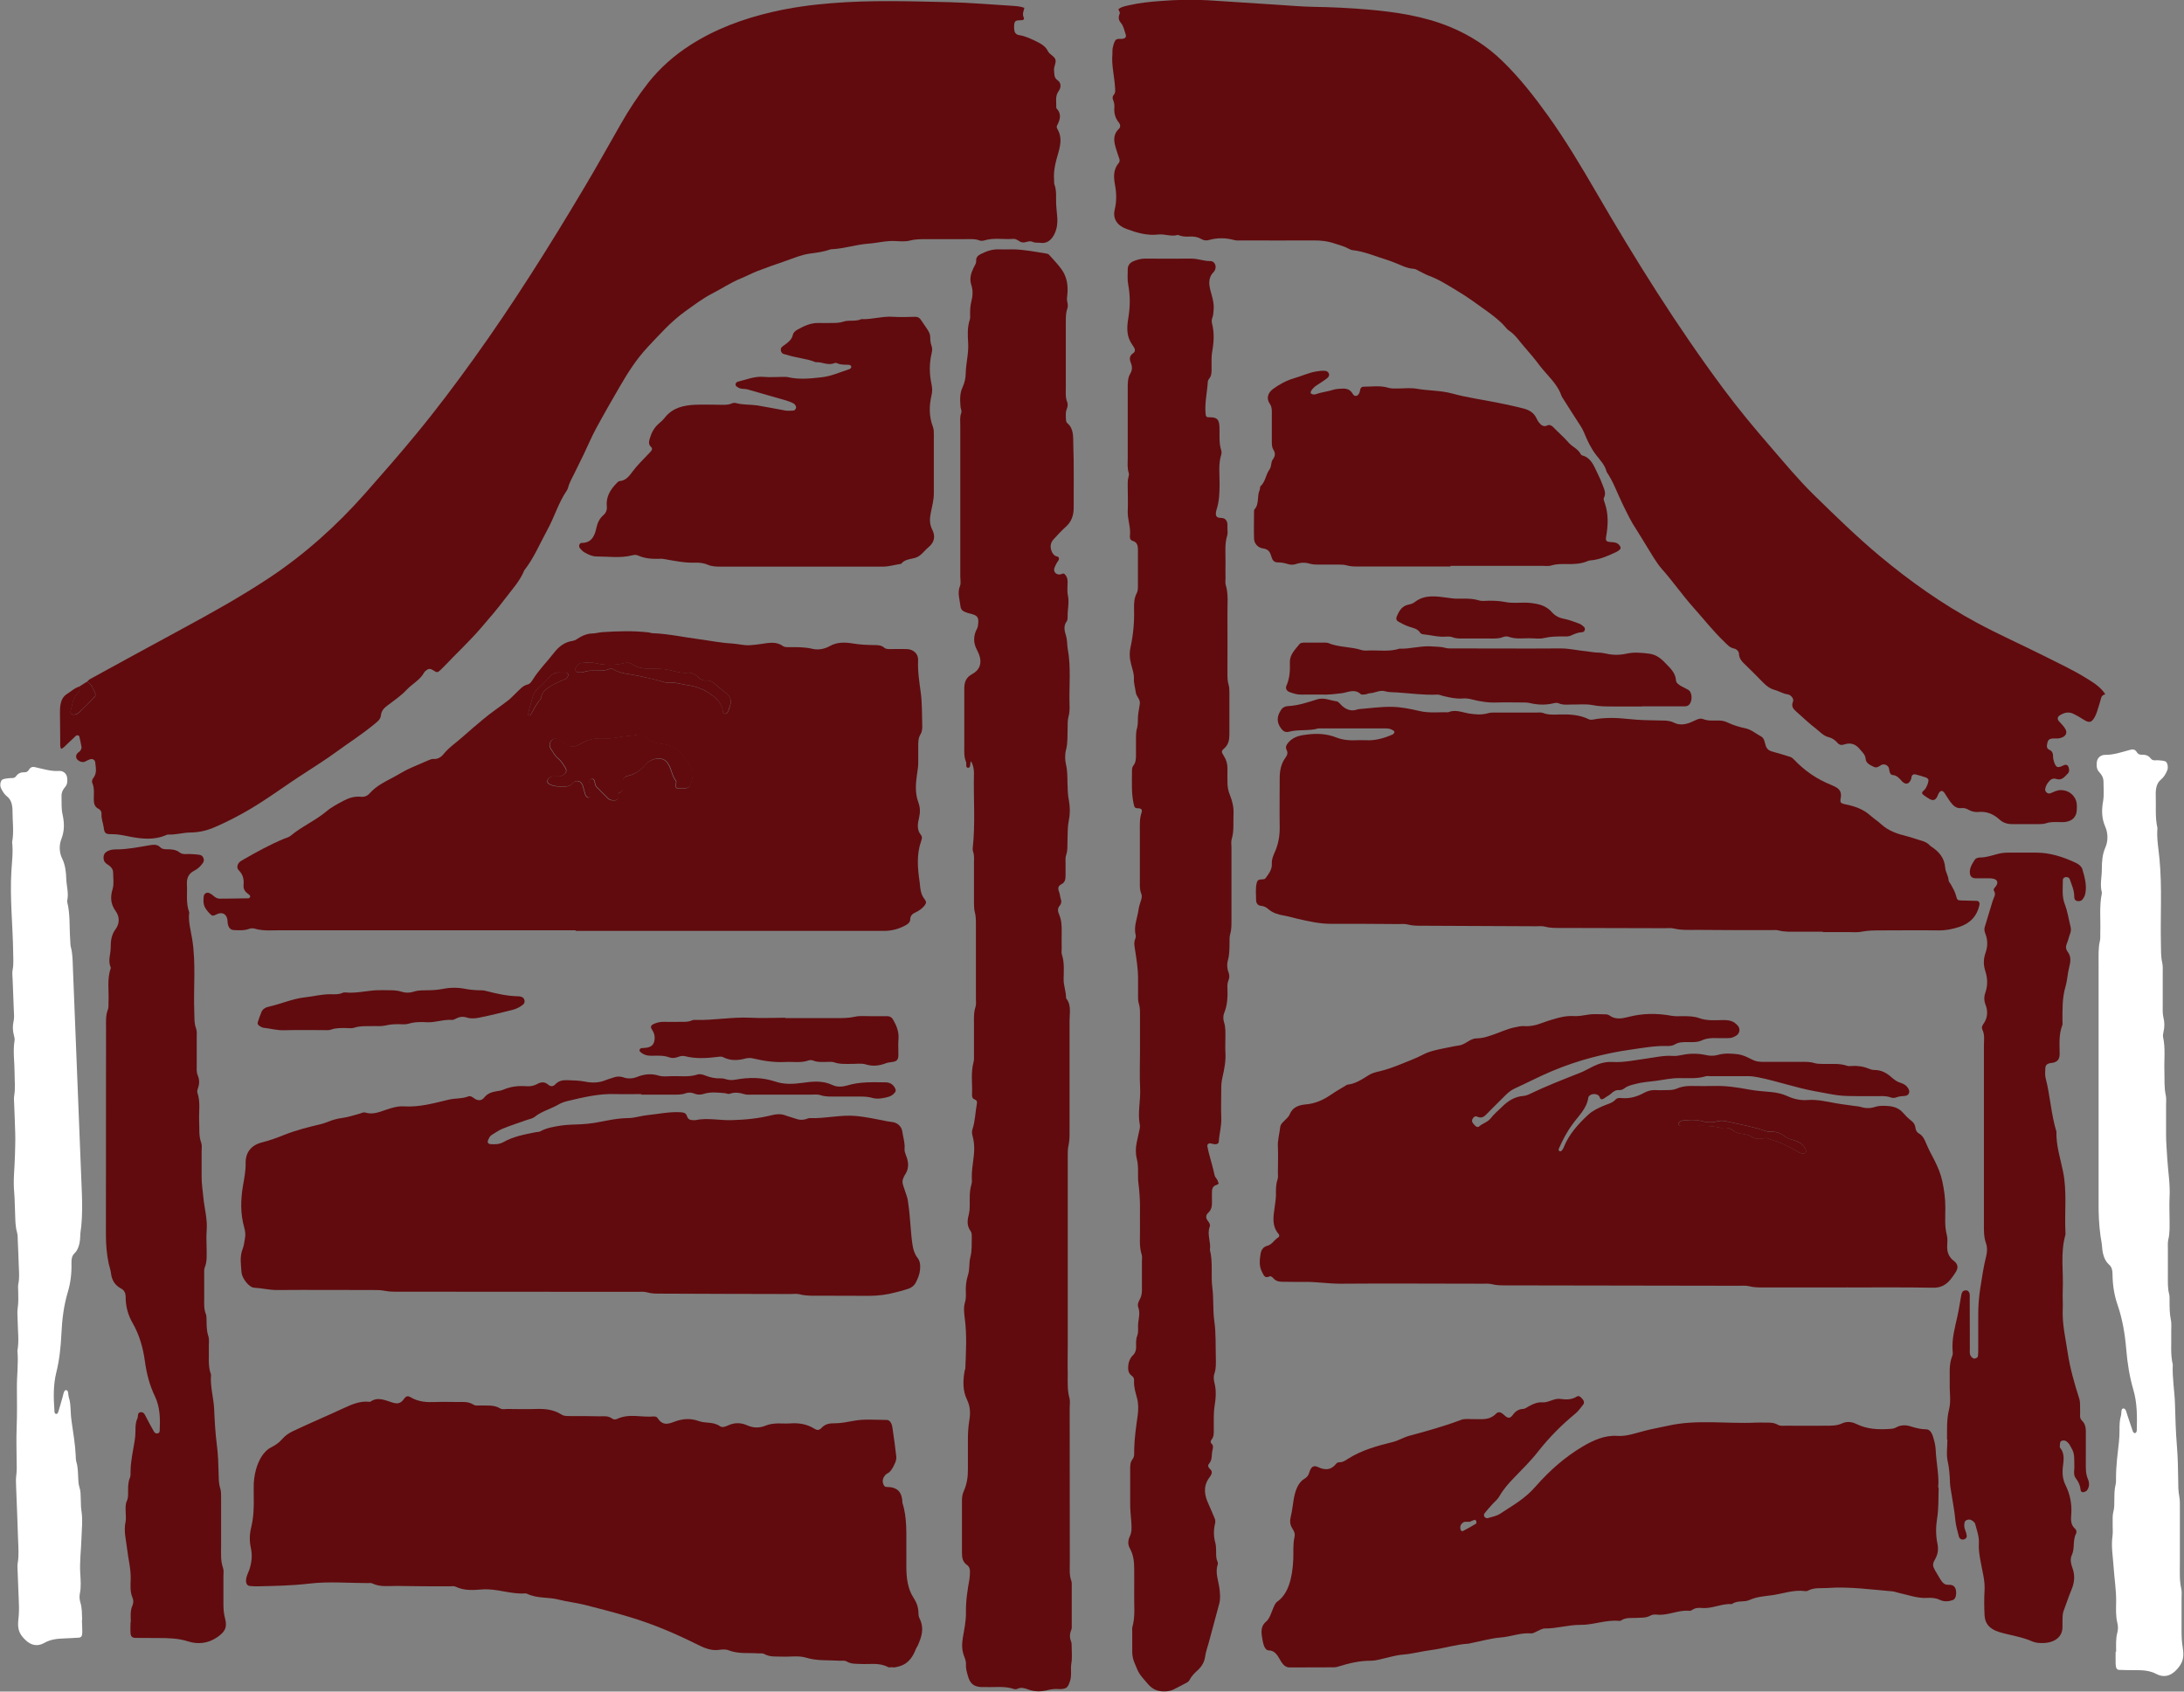 <?xml version="1.0" encoding="UTF-8"?><svg id="Layer_1" xmlns="http://www.w3.org/2000/svg" viewBox="0 0 169.3 131.14"><rect x="0" y="0" width="169.3" height="131.14" fill="#808080" stroke="none"/><path d="M79.41,.6c-.05,.24-.18,.47-.06,.74,.08,.17-.02,.24-.26,.23-.34,0-.44,.06-.47,.33-.01,.13-.02,.26,0,.39,.02,.23,.13,.39,.37,.43,.52,.08,.98,.31,1.44,.54,.33,.16,.64,.37,.8,.7,.14,.29,.52,.39,.59,.68,.06,.27-.15,.53-.11,.83,.03,.28-.02,.55,.27,.75,.3,.21,.28,.57,.09,.83-.3,.41-.17,.84-.19,1.27,0,.03,0,.06,.01,.07,.42,.43,.3,.88,.05,1.34-.05,.1-.02,.2,.04,.29,.34,.58,.24,1.19,.07,1.79-.2,.69-.4,1.38-.34,2.12,.01,.13-.01,.27,.03,.38,.18,.48,.11,.97,.13,1.46,.01,.33,.06,.66,.08,.99,.05,.55-.01,1.13-.35,1.62-.22,.31-.51,.5-.92,.45-.2-.03-.43,.01-.61-.07-.3-.15-.55,.08-.83,.03-.25-.04-.42-.3-.71-.27-.74,.06-1.49-.11-2.23,.12-.12,.04-.27,.04-.38,0-.35-.14-.71-.1-1.07-.1-1.01,0-2.01,0-3.02,0-.44,0-.87,0-1.3,.11-.34,.09-.72,.06-1.08,.04-.73-.05-1.43,.15-2.14,.2-.94,.07-1.86,.38-2.8,.43-.05,0-.1,0-.15,.02-.51,.18-1.04,.25-1.58,.32-.66,.09-1.28,.36-1.91,.58-.73,.25-1.45,.5-2.17,.78-.43,.17-.84,.39-1.26,.56-.79,.32-1.49,.8-2.24,1.18-.73,.38-1.39,.88-2.06,1.36-1.12,.8-2.03,1.83-2.96,2.82-.84,.9-1.51,1.95-2.13,3.02-.63,1.09-1.26,2.18-1.86,3.29-.34,.63-.61,1.29-.92,1.93-.23,.49-.48,.96-.71,1.45-.19,.39-.42,.77-.53,1.2-.02,.07-.06,.15-.1,.21-.64,.94-.95,2.04-1.5,3.04-.58,1.06-1.04,2.18-1.79,3.14-.33,.82-.94,1.47-1.46,2.16-.6,.8-1.25,1.56-1.91,2.32-.88,1.02-1.86,1.93-2.78,2.9-.11,.11-.22,.22-.33,.33-.26,.23-.26,.24-.64,0-.15-.09-.29-.1-.42,0-.08,.06-.18,.12-.22,.21-.32,.58-.93,.88-1.36,1.34-.44,.47-.98,.83-1.49,1.22-.25,.19-.46,.39-.5,.75-.03,.37-.36,.56-.61,.77-.91,.75-1.91,1.38-2.86,2.08-.92,.67-1.88,1.26-2.82,1.88-.9,.59-1.78,1.22-2.68,1.81-1.22,.81-2.5,1.52-3.85,2.11-.63,.28-1.24,.43-1.92,.44-.59,0-1.16,.19-1.76,.16-.05,0-.1,.02-.15,.04-.94,.41-1.91,.3-2.87,.11-.45-.09-.9-.19-1.37-.18-.46,.01-.55-.08-.6-.52-.05-.36-.2-.69-.17-1.06,.01-.16-.08-.31-.23-.38-.33-.17-.37-.45-.37-.78,0-.41,.06-.82-.11-1.22-.07-.16,0-.3,.1-.43,.27-.37,.16-.79,.12-1.19-.02-.19-.23-.29-.41-.22-.12,.04-.24,.1-.35,.16-.18,.09-.35,.05-.51-.05-.23-.14-.28-.38-.11-.58,.07-.08,.17-.12,.23-.2,.05-.08,.1-.19,.09-.28-.04-.28-.11-.55-.17-.82-.02-.09-.18-.13-.26-.06-.25,.23-.49,.46-.73,.69-.13,.12-.24,.27-.42,.33-.1-.19-.07-.4-.07-.6,0-.72-.02-1.43-.02-2.15,0-.23,0-.46,.04-.69,.06-.33,.2-.63,.51-.82,.32-.2,.6-.48,.98-.58,0,.18,.02,.38-.13,.51-.42,.38-.43,.92-.57,1.4-.05,.17,.08,.28,.26,.28,.17,0,.3-.07,.41-.19,.28-.27,.55-.54,.83-.81,.57-.58,.51-.45,.16-1.17-.08-.17-.22-.28-.38-.38,.11-.19,.32-.26,.49-.36,2.28-1.25,4.57-2.5,6.86-3.74,2.27-1.23,4.52-2.48,6.67-3.9,2.82-1.86,5.3-4.09,7.53-6.61,1.35-1.53,2.69-3.06,3.98-4.63,1.56-1.89,3.03-3.85,4.46-5.84,3.05-4.25,5.84-8.69,8.51-13.18,.99-1.66,1.93-3.35,2.89-5.03,.63-1.1,1.32-2.15,2.1-3.15,.92-1.16,2.02-2.13,3.27-2.93,1.95-1.25,4.1-2.04,6.35-2.56,1.51-.35,3.04-.56,4.58-.68,3.04-.25,6.08-.15,9.12-.08,1.67,.04,3.34,.19,5.01,.29,.28,.02,.56,.05,.83,.15Z" fill="#610b0e"/><path d="M163.21,53.82c-.15,.04-.28,.1-.33,.28-.09,.35-.2,.69-.31,1.03-.04,.12-.08,.24-.14,.36-.27,.54-.46,.6-.96,.27-.24-.16-.48-.29-.74-.42-.39-.19-.75-.09-1.09,.14-.14,.1-.17,.26-.06,.4,.15,.18,.32,.34,.45,.52,.32,.44,.07,.74-.37,.83-.17,.04-.36,.01-.54,.02-.2,.01-.36,.1-.4,.3-.05,.2-.11,.46,.11,.56,.27,.12,.32,.3,.32,.55,0,.15,.04,.31,.09,.45,.15,.4,.26,.44,.67,.25,.07-.03,.14-.07,.21-.07,.07,0,.16,.04,.19,.09,.1,.19,.13,.44-.01,.58-.24,.24-.47,.58-.9,.43-.27-.09-.45,.04-.6,.23-.13,.16-.23,.34-.26,.55-.03,.21,.2,.41,.4,.33,.26-.1,.5-.24,.8-.25,.62,0,1.14,.41,1.24,1.02,.02,.15,.02,.31,.01,.46,0,.56-.31,.91-.87,.99-.2,.03-.41,.01-.62,.01-.31,0-.61-.01-.92,.1-.16,.06-.35,.05-.53,.06-.67,0-1.34,0-2.01,0-.41,.01-.76-.09-1.06-.37-.46-.42-.99-.63-1.62-.57-.26,.02-.51-.03-.74-.16-.18-.11-.38-.17-.59-.14-.39,.04-.63-.2-.83-.47-.17-.22-.31-.48-.47-.71-.16-.22-.32-.2-.46,.06-.04,.07-.06,.14-.09,.21-.15,.3-.32,.36-.61,.2-.16-.09-.3-.19-.45-.3-.18-.13-.16-.22,.05-.4,.16-.13,.37-.67,.31-.81-.03-.06-.1-.12-.17-.15-.27-.09-.54-.17-.81-.24-.18-.04-.3,.04-.33,.22,0,.05,0,.1-.03,.15-.14,.38-.42,.46-.7,.16-.21-.23-.39-.46-.74-.49-.13,0-.2-.15-.23-.29-.02-.1-.03-.21-.07-.3-.1-.2-.39-.3-.59-.17-.18,.11-.34,.24-.56,.13-.28-.14-.6-.27-.63-.62-.03-.35-.28-.53-.47-.77-.32-.39-.72-.5-1.17-.35-.23,.08-.4,.05-.55-.13-.19-.22-.42-.37-.71-.44-.39-.1-.65-.42-.95-.65-.53-.4-1.01-.87-1.51-1.31-.24-.21-.43-.41-.27-.79,.09-.2-.15-.53-.42-.56-.37-.05-.67-.26-1.02-.35-.36-.1-.64-.32-.89-.58-.41-.43-.84-.84-1.26-1.26-.27-.27-.58-.5-.6-.95,0-.21-.2-.38-.41-.42-.33-.07-.52-.32-.74-.53-.86-.82-1.58-1.75-2.37-2.63-.86-.96-1.59-2.02-2.44-2.98-.47-.53-.81-1.18-1.2-1.79-.26-.41-.5-.84-.77-1.25-.42-.62-.74-1.3-1.07-1.97-.42-.85-.72-1.75-1.26-2.54-.12-.52-.49-.89-.8-1.29-.41-.53-.7-1.14-.95-1.76-.08-.19-.18-.37-.29-.54-.45-.69-.89-1.38-1.33-2.08-.04-.06-.09-.13-.12-.2-.32-.96-1.1-1.59-1.69-2.36-.35-.47-.73-.93-1.12-1.37-.41-.45-.73-.99-1.25-1.34-.13-.08-.23-.2-.33-.32-.39-.45-.87-.81-1.34-1.16-.79-.57-1.58-1.15-2.42-1.65-.7-.42-1.4-.87-2.18-1.15-.24-.09-.46-.23-.7-.34-.14-.07-.28-.17-.42-.18-.58-.03-1.08-.33-1.6-.52-.14-.05-.29-.11-.44-.16-.91-.27-1.78-.67-2.73-.77-.1-.01-.2-.07-.29-.11-.34-.19-.72-.28-1.08-.4-.55-.19-1.09-.25-1.67-.24-1.86,.01-3.71,0-5.57,0-.18,0-.37,.02-.54-.03-.66-.18-1.32-.19-1.98,0-.21,.06-.41,.02-.6-.09-.28-.16-.58-.2-.89-.18-.31,.02-.62-.01-.91-.13-.51,.16-1.01-.09-1.52-.03-.87,.1-1.68-.14-2.48-.44-.7-.26-1.06-.79-.89-1.49,.16-.67,.14-1.31,.01-1.98-.1-.55-.12-1.14,.29-1.62,.09-.11,.1-.22,.05-.36-.09-.24-.16-.49-.24-.73-.18-.56-.28-1.1,.21-1.57,.15-.14,.12-.34,0-.49-.28-.34-.38-.72-.35-1.15,.02-.21-.01-.41-.1-.61-.05-.12-.05-.27,.04-.37,.18-.2,.12-.4,.11-.64-.05-.85-.28-1.68-.2-2.53,.01-.15-.01-.31,.02-.46,.04-.2,.09-.41,.19-.58,.12-.21,.37-.12,.57-.15,.24-.04,.32-.15,.24-.37-.1-.29-.15-.61-.35-.85-.19-.22-.23-.44-.11-.71,.06-.13-.06-.24-.1-.36,.25-.21,.56-.25,.86-.32,.78-.18,1.57-.26,2.37-.32,1.24-.1,2.47-.13,3.71-.06,1.8,.11,3.6,.24,5.4,.35,.93,.06,1.85,.14,2.78,.16,1.42,.02,2.84,.09,4.25,.21,2.16,.19,4.3,.51,6.33,1.34,1.52,.63,2.88,1.49,4.06,2.64,1.32,1.28,2.45,2.72,3.52,4.21,1.37,1.91,2.57,3.92,3.75,5.95,3.06,5.27,6.28,10.43,9.92,15.32,1.14,1.53,2.36,3,3.61,4.44,1.08,1.25,2.13,2.52,3.31,3.68,1.68,1.64,3.36,3.29,5.16,4.79,2.34,1.95,4.82,3.71,7.51,5.16,1.7,.92,3.47,1.7,5.2,2.57,1.13,.57,2.28,1.1,3.35,1.77,.52,.32,1.05,.65,1.4,1.19Z" fill="#610b0e"/><path d="M6.75,52.85c.15,.1,.29,.2,.38,.38,.35,.73,.41,.59-.16,1.17-.27,.28-.55,.54-.83,.81-.11,.11-.24,.18-.41,.19-.18,0-.31-.11-.26-.28,.14-.48,.15-1.02,.57-1.4,.15-.13,.13-.33,.13-.51l.57-.36Z" fill="#610b0e"/><path d="M44.63,72.12c-7.63,0-15.26,0-22.9,0-.67,0-1.34,.07-2-.13-.14-.04-.32-.02-.45,.03-.35,.13-.71,.1-1.07,.09-.31,0-.46-.13-.54-.44-.04-.15-.02-.31-.06-.46-.11-.4-.44-.52-.83-.32-.27,.14-.34,.13-.53-.07-.44-.47-.52-.71-.46-1.31,.02-.23,.23-.37,.44-.27,.14,.06,.26,.16,.38,.26,.12,.1,.26,.17,.42,.17,.75,0,1.49-.02,2.24-.03,.04,0,.09-.05,.11-.09,.02-.04,.01-.1-.01-.13-.05-.06-.11-.1-.18-.15-.22-.17-.34-.38-.31-.67,.04-.43-.04-.8-.37-1.13-.2-.2-.11-.5,.11-.68,.08-.06,.17-.11,.26-.16,1.03-.59,2.06-1.16,3.15-1.61,.17-.07,.36-.11,.49-.22,.87-.73,1.93-1.18,2.8-1.91,.39-.33,.86-.57,1.31-.81,.41-.22,.86-.36,1.34-.31,.28,.03,.5-.06,.69-.27,.47-.53,1.08-.85,1.7-1.17,.52-.27,1.01-.6,1.56-.83,.45-.19,.89-.39,1.34-.58,.12-.05,.25-.09,.37-.08,.32,.02,.58-.16,.74-.36,.42-.53,.99-.9,1.48-1.34,.51-.46,1.05-.91,1.57-1.35,.65-.55,1.36-1.01,2.02-1.53,.2-.16,.37-.36,.56-.53,.28-.26,.51-.58,.92-.67,.17-.04,.28-.22,.38-.37,.46-.75,1.09-1.36,1.62-2.05,.4-.52,.85-.87,1.5-.96,.19-.03,.36-.18,.54-.28,.29-.17,.61-.28,.95-.29,.26,0,.51-.08,.76-.1,1.21-.08,2.42-.12,3.62,.02,.1,.01,.2,.06,.3,.06,1.18,.04,2.33,.3,3.5,.45,.89,.12,1.77,.3,2.67,.35,.46,.03,.91,.16,1.37,.13,.31-.02,.61-.05,.91-.1,.55-.08,1.12-.21,1.64,.16,.15,.11,.35,.09,.53,.09,.59,0,1.17-.01,1.76,.13,.45,.11,.94,.02,1.35-.21,.58-.33,1.21-.3,1.81-.2,.54,.09,1.07,.11,1.61,.12,.29,0,.57,0,.8,.2,.15,.13,.34,.11,.52,.11,.41,0,.83-.01,1.24,0,.51,.02,.9,.37,.87,.88-.04,.86,.1,1.7,.21,2.53,.11,.83,.08,1.64,.11,2.46,.01,.26,0,.52-.14,.75-.17,.28-.17,.59-.17,.9,0,.44,0,.88,0,1.32,0,.28-.05,.56-.09,.84-.11,.74-.17,1.49,.1,2.21,.15,.4,.15,.79,.05,1.21-.11,.44-.18,.92,.16,1.33,.11,.13,.06,.29,.01,.44-.37,1.05-.28,2.12-.12,3.2,.02,.15,.03,.31,.05,.46,.04,.31,.12,.59,.32,.85,.18,.22,.15,.33-.02,.54-.19,.22-.42,.38-.68,.5-.23,.1-.39,.25-.4,.52,0,.23-.15,.36-.35,.47-.53,.29-1.08,.44-1.7,.44-7.97-.01-15.94,0-23.9,0h0Zm8.27-10.99s.15,0,.28-.02c.14-.02,.25-.09,.3-.21,.15-.38,.28-.75,.15-1.19-.17-.58-.54-.98-.94-1.38-.36-.36-.74-.57-1.27-.63-.52-.05-1.07-.16-1.45-.6-.14-.16-.33-.17-.49-.14-.5,.11-1.02,.1-1.52,.2-.39,.08-.76,.12-1.15,.1-.66-.04-1.28,.06-1.84,.43-.06,.04-.14,.07-.21,.1-.33,.15-.64,.14-.94-.1-.16-.13-.34-.24-.51-.34-.17-.1-.35-.12-.51,0-.21,.17-.28,.48-.13,.69,.18,.25,.31,.54,.55,.74,.24,.2,.41,.46,.57,.72,.15,.25,.11,.41-.12,.58-.16,.11-.33,.12-.52,.12-.18,0-.36-.03-.53,.07-.12,.07-.2,.17-.2,.31,0,.11,.07,.18,.17,.23,.39,.2,.8,.17,1.21,.17,.25,0,.43-.08,.6-.27,.26-.28,.64-.16,.76,.21,.07,.22,.12,.45,.19,.67,.06,.19,.24,.31,.33,.24,.12-.1,.1-.23,.05-.35-.13-.3-.1-.61-.06-.91,.01-.11,.1-.17,.22-.17,.09,0,.14,.05,.17,.13,.06,.17,.04,.36,.18,.5,.29,.29,.58,.58,.87,.87,.16,.16,.37,.17,.58,.15,.14-.02,.25-.09,.2-.25-.05-.17-.04-.3,.16-.36,.14-.05,.21-.15,.21-.29,0-.15,.02-.31,0-.46-.03-.32,.13-.47,.42-.54,.55-.12,.98-.43,1.34-.85,.15-.18,.34-.32,.56-.4,.57-.19,.99-.08,1.25,.41,.22,.4,.26,.88,.56,1.25,.03,.04,0,.15-.01,.22-.02,.33,0,.35,.3,.36,.03,0,.05,0,.18,0Zm-7.28-9.76h0c-.15,.01-.31,0-.46,.02-.26,.02-.42,.18-.53,.39-.08,.14,.02,.34,.18,.35,.15,0,.32,.03,.46-.03,.3-.12,.61-.1,.91-.1,.33,0,.67,.02,.99-.11,.11-.05,.28-.06,.37,0,.59,.36,1.27,.36,1.91,.5,.65,.14,1.3,.27,1.94,.47,.12,.04,.25,.08,.38,.07,.52-.06,1.02,.12,1.52,.19,.58,.08,1.16,.27,1.66,.6,.51,.34,1,.74,1.09,1.42,.01,.1,.05,.21,.19,.2,.11-.01,.18-.09,.22-.19,.06-.14,.11-.29,.15-.44,.11-.35,.05-.66-.24-.91-.3-.25-.61-.48-.89-.74-.2-.19-.41-.31-.68-.29-.25,.02-.45-.06-.63-.24-.23-.22-.5-.4-.82-.37-.48,.05-.92-.09-1.37-.19-.49-.11-.97-.14-1.45-.13-.52,.02-1.03-.03-1.48-.32-.18-.12-.37-.17-.59-.12-.79,.2-1.57,.19-2.36,0-.15-.04-.31-.02-.46-.03Zm-2.15,.78c-.34-.07-.64,.07-.9,.37-.29,.33-.61,.62-.92,.93-.13,.13-.26,.25-.31,.43-.14,.49-.28,.98-.41,1.48,0,.03,.03,.1,.07,.11,.04,.01,.11,0,.13-.04,.25-.41,.45-.86,.78-1.23,.03-.03,.03-.1,.04-.15,.08-.38,.34-.61,.66-.81,.28-.18,.58-.33,.89-.46,.12-.05,.24-.09,.35-.15,.16-.1,.25-.29,.19-.38-.09-.13-.22-.1-.35-.11-.05,0-.1,0-.21,0Z" fill="#610b0e"/><path d="M143.18,99.81c-2.17,0-4.33,0-6.5,0-.36,0-.72,0-1.07-.09-.27-.07-.56-.04-.85-.04-6.01-.01-12.02-.02-18.03-.03-.36,0-.72,0-1.07-.09-.24-.06-.51-.04-.77-.04-3.66,0-7.33-.03-10.99,0-.96,0-1.9-.16-2.85-.14-.54,.01-1.08-.01-1.62-.01-.27,0-.51-.04-.7-.25-.09-.1-.21-.22-.33-.16-.37,.17-.44-.11-.56-.33-.25-.46-.2-.95-.12-1.44,.05-.28,.19-.52,.52-.61,.37-.09,.54-.47,.85-.65,.09-.05,.1-.18,.02-.27-.54-.63-.4-1.36-.3-2.07,.04-.31,.09-.61,.1-.92,0-.41-.02-.82,.12-1.22,.06-.16,.03-.36,.03-.54,0-.67,.03-1.34,0-2.01-.03-.53,.13-1.02,.18-1.53,.02-.16,.12-.28,.23-.39,.17-.19,.41-.36,.5-.58,.23-.58,.73-.73,1.24-.78,.75-.06,1.38-.35,1.99-.77,.36-.25,.74-.46,1.12-.69,.04-.03,.09-.07,.13-.07,.64-.07,1.14-.42,1.67-.75,.25-.16,.57-.23,.87-.3,.53-.13,1.03-.31,1.53-.51,.59-.25,1.2-.46,1.77-.76,.53-.28,1.11-.39,1.69-.51,.38-.07,.75-.16,1.13-.21,.5-.07,.84-.54,1.34-.55,.51,0,.96-.17,1.42-.33,.51-.18,.99-.41,1.53-.52,.25-.05,.5-.12,.76-.1,.47,.03,.92-.07,1.36-.24,.29-.11,.58-.2,.88-.29,.52-.16,1.04-.28,1.59-.25,.36,.02,.71-.04,1.07-.1,.47-.09,.97-.03,1.46-.03,.07,0,.16,.03,.22,.07,.47,.35,.97,.26,1.48,.13,1.11-.29,2.23-.3,3.36-.09,.28,.05,.57,.03,.85,.03,.44,0,.87,0,1.29,.15,.6,.22,1.22,.16,1.84,.15,.32,0,.62,.02,.89,.2,.1,.07,.2,.16,.28,.26,.19,.24,.12,.58-.13,.74-.2,.13-.41,.21-.65,.2-.28,0-.57,.01-.85,0-.42-.02-.83,.01-1.21,.19-.35,.15-.71,.12-1.07,.12-.34,0-.67-.01-.97,.17-.21,.13-.44,.14-.67,.13-.93-.02-1.83,.15-2.75,.28-1.02,.14-2.02,.35-3.01,.61-1.07,.28-2.12,.64-3.14,1.07-.97,.41-1.91,.9-2.87,1.34-.29,.13-.52,.33-.74,.55-.49,.49-.99,.98-1.47,1.47-.2,.21-.41,.29-.69,.16-.14-.07-.25,.01-.33,.12-.08,.11-.1,.25-.02,.36,.07,.11,.16,.2,.26,.28,.05,.04,.17,.05,.21,.02,.28-.26,.68-.34,.93-.66,.25-.32,.57-.59,.87-.88,.47-.47,1-.8,1.68-.85,.15-.01,.3-.07,.44-.13,1.27-.62,2.59-1.13,3.91-1.65,.36-.14,.69-.34,1.04-.51,.47-.23,.96-.37,1.49-.34,.88,.05,1.73-.14,2.6-.26,.68-.09,1.36-.26,2.07-.21,.26,.02,.51-.03,.76-.08,.58-.12,1.18-.12,1.76,0,.34,.08,.65,.1,.99,0,.53-.15,1.08-.11,1.61-.04,.33,.05,.68,.22,.99,.38,.29,.16,.57,.2,.88,.2,1.03,0,2.06,0,3.1,0,.31,0,.61,0,.92,.1,.19,.06,.41,.05,.61,.06,.64,.02,1.29-.07,1.92,.15,.09,.03,.21,.02,.31,.01,.47-.03,.92,.03,1.36,.21,.14,.06,.3,.1,.45,.1,.52,0,.95,.24,1.31,.57,.22,.19,.43,.35,.71,.43,.25,.07,.47,.22,.6,.46,.15,.26,.02,.53-.28,.55-.23,.02-.46,.03-.68,.12-.11,.04-.27,.05-.38,.01-.43-.17-.87-.1-1.3-.11-.36,0-.72,0-1.08,0-1.76,0-1.75-.06-3.51-.38-1.5-.27-2.92-.78-4.41-1.08-.26-.05-.5-.09-.76-.09-.98,0-1.96,0-2.94,0-.13,0-.27-.03-.39,.01-.68,.21-1.38,.13-2.07,.14-.59,0-1.17,.13-1.76,.21-.53,.07-1.07,.1-1.59,.24-.3,.08-.6,.14-.85,.33-.13,.1-.27,.16-.43,.15-.25-.02-.44,.1-.62,.27-.11,.1-.25,.18-.38,.26-.11,.07-.21,.17-.33,.18-.16,.02-.15-.17-.23-.26-.23-.25-.78-.16-.83,.15-.13,.85-.75,1.39-1.21,2.03-.45,.61-.79,1.26-1.09,1.95-.01,.03,.01,.11,.04,.13,.06,.05,.15,.04,.2-.02,.05-.06,.1-.12,.13-.19,.41-1.06,1.15-1.88,1.97-2.63,.3-.27,.69-.45,1.06-.62,.35-.16,.74-.22,1.02-.52,.13-.14,.34-.13,.51-.11,.61,.05,1.17-.12,1.7-.41,.28-.15,.57-.23,.89-.21,.28,.02,.57,0,.85,0,.29,0,.56-.01,.83-.13,.39-.17,.79-.2,1.21-.19,.54,.01,1.08,.01,1.62,0,.93-.03,1.84,.11,2.75,.28,.55,.1,1.12,.14,1.68,.19,.44,.04,.87,.13,1.26,.31,.5,.23,1.02,.35,1.57,.31,.75-.06,1.48,.12,2.21,.25,.5,.09,1.01,.14,1.52,.22,.13,.02,.26,.02,.38,.06,.38,.12,.76,.13,1.14,0,.35-.11,.72-.09,1.07-.06,.41,.04,.8,.18,1.09,.52,.18,.21,.39,.42,.61,.59,.2,.15,.32,.31,.35,.56,.02,.18,.1,.36,.27,.45,.31,.18,.44,.47,.57,.79,.18,.45,.43,.88,.65,1.32,.25,.51,.47,1.01,.59,1.58,.15,.69,.24,1.36,.24,2.06,0,.72-.07,1.44,.12,2.15,.07,.27,.03,.57,.02,.85-.01,.47,.14,.85,.53,1.14,.29,.22,.34,.5,.17,.8-.13,.22-.28,.43-.44,.63-.36,.44-.78,.66-1.39,.64-2.19-.04-4.38-.02-6.58-.02v-.02Zm-12.22-12.98c-.08,0-.28,0-.49,.03-.24,.04-.43,.21-.36,.31,.11,.16,.27,.11,.42,.11,.95,.03,1.9-.09,2.84,.15,.07,.02,.15,.01,.23,0,.3-.03,.56,.05,.79,.24,.1,.08,.22,.14,.34,.17,.35,.09,.76,.08,1.03,.27,.38,.26,.71,.17,1.09,.11,.12-.02,.24,.06,.37,.1,.77,.22,1.48,.57,2.16,.97,.14,.08,.27,.15,.43,.14,.14,0,.23-.13,.18-.26-.17-.46-.55-.67-.97-.79-.23-.06-.46-.11-.64-.26-.36-.3-.76-.42-1.21-.39-.1,0-.21-.02-.3-.05-.97-.34-1.98-.51-2.98-.74-.25-.06-.48-.1-.75-.02-.4,.11-.82,.11-1.22-.01-.28-.08-.56-.09-.97-.09Z" fill="#610b0e"/><path d="M75.3,58.98c-.17,.2,.01,.56-.27,.54-.21-.01-.08-.32-.15-.47-.16-.38-.13-.78-.13-1.17,0-1.38,0-2.75,0-4.13,0-.13,0-.26,0-.4,0-.49,.16-.85,.61-1.09,.61-.33,.78-.88,.53-1.53-.06-.15-.13-.29-.2-.43-.22-.45-.23-.91-.04-1.38,.05-.12,.13-.24,.15-.36,.1-.65,.04-.84-.56-.98-.15-.03-.3-.08-.44-.14-.21-.08-.33-.23-.35-.47-.06-.52-.25-1.02-.03-1.55,.08-.2,.02-.47,.02-.71,0-3.89,0-7.78,0-11.67,0-.34-.05-.69,.07-1.02,.06-.16-.03-.31-.05-.46-.04-.53-.08-1.04,.16-1.55,.15-.32,.24-.71,.24-1.07,.02-.79,.24-1.56,.19-2.36-.04-.6-.07-1.21,.13-1.81,.05-.14,.01-.32,.02-.47,0-.32,.02-.63,.1-.94,.11-.41,.13-.85,0-1.25-.17-.51-.03-.94,.18-1.37,.08-.17,.2-.31,.19-.51-.02-.29,.15-.43,.37-.54,.44-.22,.9-.38,1.41-.36,.36,.02,.72,0,1.08,0,.87,.02,1.73,.19,2.59,.33,.07,.01,.16,.04,.2,.09,.33,.37,.68,.73,.97,1.13,.41,.57,.52,1.25,.45,1.94-.02,.21-.06,.4,0,.62,.04,.14,.05,.33,0,.47-.16,.46-.11,.94-.12,1.41,0,1.59,0,3.18,0,4.76,0,.37-.04,.74,.11,1.1,.07,.17,.03,.36-.04,.54-.1,.25-.07,.52-.06,.78,0,.1,.03,.24,.09,.29,.54,.44,.46,1.1,.48,1.67,.06,1.64,.02,3.28,.03,4.92,0,.59-.18,1.08-.62,1.47-.33,.3-.63,.62-.93,.95-.28,.3-.3,.66-.12,1.02,.04,.09,.11,.17,.19,.24,.1,.1,.35,.04,.34,.26,0,.12-.12,.22-.18,.34-.06,.12-.12,.23-.17,.36-.1,.28,.09,.52,.39,.52,.15,0,.3-.16,.43,0,.15,.16,.2,.36,.2,.58,0,.34-.05,.7,.02,1.03,.12,.56-.03,1.1-.02,1.64,0,.13,0,.29-.07,.38-.28,.37-.16,.77-.05,1.13,.1,.34,.07,.68,.13,1.01,.27,1.44,.09,2.9,.14,4.35,.01,.32,0,.63-.09,.94-.07,.27-.05,.58-.06,.87-.02,.55,.02,1.1-.12,1.65-.1,.37-.09,.8,0,1.18,.11,.47,.1,.94,.11,1.42,.01,.45,.02,.89,.11,1.34,.09,.48,.1,1.01,0,1.5-.11,.55-.1,1.1-.11,1.65-.01,.37,.02,.74-.11,1.1-.06,.17-.04,.37-.04,.55,0,.34,0,.69,0,1.03,0,.28-.04,.52-.32,.66-.26,.13-.29,.33-.18,.6,.07,.17,.07,.36,.13,.54,.07,.19,.05,.36-.08,.52-.18,.21-.16,.42-.06,.66,.2,.44,.22,.92,.21,1.4-.01,.42,0,.85,0,1.27,0,.16-.03,.33,.02,.47,.2,.62,.14,1.26,.13,1.89-.01,.51,.2,.98,.19,1.49,.43,.52,.27,1.15,.27,1.74,0,2.94,0,5.88,0,8.81,0,.29-.02,.57-.08,.86-.07,.3-.06,.63-.06,.94,0,4.87,0,9.74,0,14.61,0,.71-.02,1.43,0,2.14,0,.63-.04,1.27,.13,1.89,.07,.25,.02,.53,.02,.79,0,4,0,7.99,.01,11.99,0,.47-.05,.95,.12,1.41,.04,.12,.03,.26,.03,.39,0,1.01,0,2.01,0,3.02,0,.13,.01,.28-.04,.39-.13,.31-.13,.61,0,.92,.03,.07,.03,.16,.03,.23,0,.48,.06,.96-.02,1.43-.08,.47,.05,.93-.11,1.4-.13,.39-.22,.55-.59,.59-.15,.02-.31,0-.46,0-.23,0-.46,.03-.69,.09-.51,.13-1.02,.13-1.52-.06-.27-.1-.53-.18-.82-.04-.09,.04-.21,.04-.3,0-.71-.23-1.43-.11-2.15-.14-.13,0-.26,0-.39,0-.58-.05-.84-.3-1-.9-.08-.28-.16-.56-.14-.85,.02-.25-.08-.47-.16-.69-.17-.46-.16-.91-.08-1.4,.11-.65,.25-1.29,.24-1.95-.02-.87,.12-1.73,.27-2.58,.03-.18,.03-.37,.04-.55,.01-.23-.05-.42-.24-.55-.31-.22-.38-.54-.38-.9,0-1.38,0-2.75,0-4.13,0-.24,.04-.47,.14-.69,.24-.54,.33-1.1,.32-1.69,0-.74,0-1.48,0-2.22,0-.53,.02-1.04,.11-1.57,.09-.52,.09-1.06-.18-1.61-.34-.69-.32-1.48-.18-2.25,0-.05,.04-.1,.05-.15,.05-1.29,.13-2.59-.04-3.88-.05-.42-.11-.84,.01-1.25,.08-.26,.08-.52,.07-.78-.02-.45,.02-.9,.16-1.33,.16-.46,.07-.95,.19-1.4,.14-.53,.09-1.05,.11-1.57,0-.16,0-.33-.09-.46-.3-.4-.26-.84-.14-1.28,.05-.21,.07-.41,.07-.63,.01-.58-.04-1.16,.14-1.73,.05-.17,.02-.37,.02-.55,0-.42,.05-.84,.11-1.26,.09-.62,.13-1.26-.04-1.89-.05-.18-.08-.36-.02-.54,.22-.65,.22-1.35,.35-2.02,.03-.16-.03-.25-.17-.3-.18-.07-.22-.21-.21-.38,.04-.84-.11-1.69,.12-2.53,.05-.17,.02-.37,.03-.55,0-.79,0-1.59,0-2.38,0-.45-.03-.89,.12-1.34,.06-.19,.03-.42,.03-.63,0-1.96,0-3.92,0-5.88,0-.29-.01-.57-.09-.86-.06-.22-.05-.47-.06-.71,0-1.01,0-2.01,0-3.02,0-.32,.04-.64-.07-.94-.02-.07-.04-.16-.03-.23,.22-1.95,.05-3.91,.1-5.86,0-.33-.07-.62-.23-.93Z" fill="#610b0e"/><path d="M141.33,72.23c-.67,0-1.34,0-2.01,0-.49,0-.98,.03-1.46-.1-.19-.05-.41-.02-.62-.02-1.88,0-3.77,0-5.65-.02-.62,0-1.23,.04-1.85-.11-.22-.05-.46-.02-.69-.02-2.66,0-5.31-.01-7.97-.02-.44,0-.87,.02-1.31-.1-.22-.06-.46-.03-.69-.03-2.91-.01-5.83-.03-8.74-.04-.41,0-.82,.01-1.23-.1-.22-.06-.46-.03-.69-.03-1.75-.01-3.51-.03-5.26-.02-.88,0-1.73-.2-2.58-.39-.35-.08-.69-.19-1.05-.25-.42-.07-.85-.19-1.2-.49-.16-.14-.33-.24-.55-.26-.28-.02-.41-.2-.41-.47,0-.44-.06-.88,.05-1.31,.05-.21,.14-.27,.44-.28,.11,0,.2-.01,.26-.11,.24-.33,.5-.66,.47-1.11-.02-.32,.11-.61,.23-.89,.28-.62,.39-1.27,.38-1.95-.02-1.26,0-2.53,0-3.79,0-.59,.11-1.13,.46-1.6,.13-.19,.19-.36,.08-.57-.13-.25,0-.43,.16-.62,.42-.46,.99-.54,1.55-.6,.72-.08,1.44-.03,2.13,.24,.46,.18,.94,.24,1.44,.22,.39-.02,.77,0,1.16,0,.62-.02,1.21-.2,1.78-.45,.06-.03,.11-.1,.13-.16,.03-.09-.06-.13-.12-.17-.18-.12-.38-.14-.59-.14-1.73,0-3.46,0-5.18,0-.75,.22-1.54,.06-2.29,.26-.23,.06-.41-.02-.55-.19-.32-.39-.42-.81-.18-1.29,.15-.29,.29-.49,.68-.51,.77-.04,1.51-.29,2.24-.52,.54-.17,1.01,.09,1.51,.15,.15,.02,.28,.22,.41,.34,.35,.31,.74,.46,1.21,.29,.02,0,.05-.02,.07-.02,.87-.07,1.74-.2,2.61-.18,.71,.01,1.43,.16,2.12,.32,.74,.18,1.49,.08,2.23,.1,.54-.24,1.06,0,1.58,.09,.52,.08,1.01,.13,1.52-.02,.17-.05,.36-.05,.53-.05,1.08,0,2.17,0,3.25,0,.15,0,.32-.02,.46,.03,.43,.17,.86,.13,1.3,.12,.78-.02,1.54,.02,2.26,.37,.08,.04,.2,.05,.3,.03,.92-.18,1.86-.15,2.77-.05,.88,.1,1.74,.1,2.62,.12,.31,0,.62,.02,.9,.16,.46,.23,.9,.15,1.34-.03,.14-.06,.28-.12,.42-.19,.17-.08,.35-.12,.52-.05,.4,.16,.81,.1,1.22,.11,.26,0,.49,.06,.73,.18,.41,.19,.87,.33,1.31,.42,.48,.1,.82,.42,1.22,.63,.25,.13,.28,.43,.35,.67,.08,.28,.24,.43,.51,.5,.42,.11,.84,.25,1.25,.37,.15,.04,.29,.09,.4,.21,.91,.95,1.81,1.56,2.95,2.02,.12,.05,.23,.11,.35,.17q.48,.25,.37,.83c-.07,.35-.02,.42,.38,.5,.71,.14,1.38,.38,1.94,.88,.27,.24,.57,.43,.84,.68,.55,.5,1.24,.73,1.94,.9,.4,.1,.78,.25,1.18,.36,.25,.07,.48,.19,.66,.39,.02,.02,.03,.04,.06,.05,.6,.39,1.04,.87,1.1,1.66,.02,.31,.24,.61,.26,.96,0,.11,.12,.22,.18,.33,.16,.29,.33,.58,.41,.91,.08,.3,.11,.32,.42,.33,.39,.02,.77,.01,1.16,.03,.18,0,.26,.15,.22,.33-.19,.86-.71,1.4-1.53,1.68-.54,.18-1.08,.29-1.66,.28-1.47-.02-2.94,0-4.41,0-.51,0-1.02,0-1.54,.1-.37,.08-.77,.02-1.16,.03-.62,0-1.24,0-1.86,0h0Z" fill="#610b0e"/><path d="M49.72,84.82c-.67,0-1.34,.02-2.01,0-1.27-.05-2.5,.25-3.72,.54-.25,.06-.5,.15-.72,.28-.6,.35-1.29,.51-1.84,.96-.15,.12-.38,.15-.57,.22-.63,.22-1.27,.43-1.89,.68-.31,.12-.58,.33-.87,.5-.14,.09-.19,.24-.26,.38-.08,.18,0,.31,.19,.32,.34,.02,.67,.02,.98-.15,.77-.44,1.64-.6,2.49-.77,.13-.03,.27-.01,.38-.07,.51-.28,1.05-.36,1.61-.45,.52-.08,1.02-.07,1.53-.1,.36-.02,.71-.05,1.07-.11,.86-.15,1.7-.36,2.59-.37,.51,0,1.01-.18,1.52-.23,.87-.09,1.72-.28,2.6-.22,.23,.02,.39,.07,.46,.32,.07,.23,.27,.3,.49,.29,.05,0,.11,.01,.15,0,.94-.2,1.89,.03,2.83,0,1.06-.03,2.1-.13,3.12-.39,.36-.09,.7-.11,1.06,.03,.26,.1,.54,.16,.81,.26,.25,.09,.5,.1,.76,.02,.1-.03,.2-.08,.3-.08,1.21,.05,2.41-.28,3.62-.16,.69,.07,1.37,.21,2.04,.34,.23,.05,.45,.1,.68,.12,.44,.04,.78,.34,.83,.77,.06,.43,.21,.85,.17,1.3-.02,.17,.05,.36,.11,.52,.22,.53,.25,1.05-.1,1.54-.03,.04-.04,.09-.07,.14-.12,.22-.13,.44-.04,.67,.1,.27,.17,.54,.27,.81,.08,.22,.1,.45,.13,.68,.15,1.02,.16,2.04,.31,3.06,.05,.36,.15,.72,.37,1.01,.24,.29,.25,.62,.22,.95-.03,.36-.17,.7-.34,1.02-.13,.24-.34,.39-.59,.47-.32,.11-.64,.19-.96,.27-.67,.18-1.35,.27-2.05,.27-1.26-.01-2.53,0-3.79-.01-.54,0-1.08,.03-1.61-.11-.22-.06-.46-.02-.69-.02-3.33,0-6.66-.02-9.98-.03-.39,0-.77,.01-1.15-.1-.24-.07-.51-.04-.77-.04-5.44,0-10.89,0-16.33-.01-.83,0-1.65,0-2.48,0-.26,0-.51-.02-.77-.07-.27-.06-.56-.06-.84-.06-2.5,0-5-.02-7.51,0-.6,0-1.17-.15-1.76-.18-.39-.02-.94-.72-.98-1.19-.04-.61-.15-1.21,.09-1.82,.11-.28,.14-.6,.19-.9,.04-.26,0-.51-.07-.76-.3-1.06-.28-2.12-.1-3.21,.1-.58,.22-1.16,.21-1.76-.02-.84,.43-1.41,1.25-1.62,.6-.15,1.18-.36,1.75-.59,.93-.37,1.9-.61,2.87-.84,.17-.04,.34-.11,.51-.17,.36-.15,.72-.25,1.11-.3,.45-.06,.9-.21,1.34-.33,.15-.04,.29-.14,.45-.09,.55,.18,1.06-.03,1.56-.2,.46-.16,.95-.31,1.42-.28,1.21,.08,2.35-.25,3.49-.52,.5-.12,1.03-.06,1.51-.25,.18-.07,.34,.07,.49,.17,.28,.19,.56,.16,.76-.1,.25-.31,.58-.41,.94-.47,.18-.03,.36-.05,.52-.12,.58-.25,1.19-.32,1.81-.27,.29,.02,.56-.03,.82-.17,.3-.17,.58-.19,.86,.05,.18,.16,.39,.15,.55-.03,.25-.27,.56-.33,.91-.32,.46,.02,.92,.02,1.38,.11,.52,.11,1.08,.11,1.6-.11,.17-.07,.34-.11,.51-.17,.3-.12,.58-.15,.9-.04,.34,.12,.71,.09,1.06-.05,.54-.21,1.08-.27,1.66-.09,.31,.09,.67,.05,1,.04,.67-.02,1.34,.09,2-.13,.19-.06,.4,0,.6,.08,.39,.15,.78,.24,1.21,.22,.15,0,.31,.03,.45,.08,.23,.07,.45,.06,.69,.02,1.03-.19,2.05-.19,3.05,.14,.7,.24,1.39,.21,2.12,.11,.77-.11,1.58-.2,2.35,.17,.35,.17,.77,.14,1.14,.03,.98-.3,1.98-.25,2.99-.24,.35,0,.63,.21,.75,.54,.04,.1,0,.2-.08,.28-.23,.29-.58,.34-.9,.4-.25,.05-.53,.06-.77,0-.51-.16-1.02-.11-1.53-.12-.46,0-.93,0-1.39,0-.38,0-.77,.02-1.15-.11-.21-.07-.46-.04-.69-.04-1.52,0-3.04,0-4.57,0-.21,0-.42,.03-.62-.03-.38-.11-.75-.18-1.13-.04-.13,.05-.25-.02-.38-.04-.56-.05-1.13-.12-1.68,.06-.23,.07-.46,.07-.68-.02-.22-.09-.46-.12-.68-.04-.33,.13-.66,.11-.99,.11-.83,0-1.65,0-2.48,0Z" fill="#610b0e"/><path d="M94.48,91.72c-.05,.12-.16,.13-.25,.17-.19,.08-.27,.24-.28,.44,0,.27-.01,.54,0,.8,.01,.33-.02,.64-.28,.88-.21,.19-.22,.41-.04,.64,.1,.13,.21,.29,.15,.44-.24,.61,.11,1.21,.01,1.81,.25,.97,.06,1.98,.19,2.95,.11,.86,.03,1.72,.15,2.56,.14,.96,.09,1.92,.12,2.88,0,.4,.03,.8-.11,1.19-.08,.22-.06,.48,0,.72,.16,.61,.11,1.2,.01,1.82-.09,.58-.05,1.17-.06,1.76,0,.29,.03,.59-.18,.84-.07,.08-.09,.21,0,.29,.16,.15,.13,.31,.08,.51-.09,.35,.01,.75-.27,1.06-.12,.13-.05,.3,.09,.42,.17,.15,.15,.32,.04,.5-.04,.07-.09,.13-.14,.2-.46,.67-.34,1.34-.02,2.02,.17,.36,.31,.73,.47,1.1,.06,.13,.06,.25,.03,.39-.12,.5-.12,1,.02,1.5,.05,.18,.05,.37,.06,.56,.01,.29-.03,.59,.1,.87,.03,.07,.05,.17,.03,.23-.22,.65,.05,1.26,.13,1.88,.05,.4,.09,.8-.02,1.19-.27,1-.54,2-.81,3.01-.1,.36-.23,.71-.28,1.08-.06,.42-.25,.74-.54,1.02-.25,.23-.5,.46-.66,.78-.07,.15-.22,.22-.36,.29-.28,.14-.55,.29-.83,.43-.19,.1-.38,.15-.59,.17-.56,.04-1.03-.07-1.44-.55-.67-.78-.7-.75-1.08-1.72-.1-.26-.15-.51-.15-.78,0-.51,0-1.02,0-1.53,0-.13-.02-.28,.01-.4,.24-.84,.12-1.7,.14-2.56,.01-.67,0-1.34,0-2.01,0-.54-.07-1.06-.34-1.54-.17-.31-.14-.62,0-.92,.17-.35,.14-.69,.12-1.08-.04-.52-.1-1.05-.09-1.57,0-.86,0-1.72,0-2.57,0-.27,0-.53,.18-.76,.18-.23,.12-.51,.13-.77,.02-.88,.15-1.75,.27-2.62,.06-.45,.07-.9-.05-1.35-.11-.43-.26-.87-.23-1.34,.01-.14-.02-.27-.14-.36-.21-.15-.31-.33-.32-.6,0-.31,.05-.58,.22-.84,.03-.04,.06-.09,.1-.13,.27-.23,.32-.53,.3-.87-.01-.24,0-.48,.09-.71,.12-.31,.03-.64,.07-.96,.05-.42,.16-.82,0-1.25-.07-.2,.03-.42,.13-.61,.15-.27,.17-.55,.16-.85,0-.72,0-1.45,0-2.17,0-.13,.03-.28-.01-.4-.23-.71-.12-1.43-.14-2.15-.01-.54,0-1.07,0-1.61,0-.63-.05-1.26-.13-1.89-.03-.26-.02-.54-.02-.8,0-.35-.01-.69-.1-1.03-.1-.41-.09-.85,0-1.27,.07-.34,.15-.67,.22-1.01,.02-.1,.04-.22,.02-.32-.19-.95,.07-1.9,.02-2.86-.05-.94-.01-1.88-.01-2.82s0-1.93,0-2.9c0-.29,0-.58-.1-.87-.06-.2-.05-.42-.05-.64,0-.43,0-.86,0-1.29,0-.8-.14-1.59-.26-2.38-.03-.19-.05-.37,0-.55,.04-.13,.11-.27,.08-.39-.18-.69,.12-1.31,.21-1.96,.04-.26,.12-.52,.2-.77,.05-.16,.09-.32,.03-.47-.17-.41-.11-.84-.12-1.27,0-1.21,0-2.41,0-3.62,0-.48-.03-.96,.13-1.43,.08-.24-.02-.34-.32-.34-.16,0-.22-.06-.26-.21-.22-.87-.16-1.75-.16-2.63,0-.16,0-.33,.1-.46,.22-.27,.21-.59,.21-.91,0-.38,0-.75,0-1.13,0-.32,0-.63,.1-.95,.07-.28,.03-.58,.06-.88,.03-.32,.1-.63,.14-.95,.04-.34-.29-.55-.32-.89-.04-.34-.16-.67-.14-1.03,.02-.38-.12-.74-.21-1.1-.13-.46-.15-.91-.05-1.35,.21-.97,.3-1.95,.27-2.94-.01-.43,0-.85,.21-1.25,.07-.13,.09-.31,.09-.47,0-.97,0-1.93,0-2.9,0-.33-.07-.58-.41-.68-.18-.05-.23-.22-.21-.39,.08-.65-.19-1.26-.17-1.91,.03-.62,0-1.23,0-1.85,0-.27-.02-.53,.06-.8,.03-.1,.05-.22,.02-.31-.13-.39-.08-.8-.08-1.2,0-1.77,0-3.54,0-5.31,0-.43-.02-.85,.22-1.24,.16-.27,.12-.57,0-.85-.11-.29-.06-.51,.2-.69,.14-.09,.18-.25,.08-.42-.06-.09-.11-.18-.17-.27-.45-.64-.4-1.35-.28-2.06,.14-.85,.15-1.7-.01-2.55-.08-.4-.04-.8-.04-1.2,0-.3,.17-.51,.42-.62,.29-.12,.58-.21,.9-.21,1.21,.01,2.42,0,3.64,0,.49,0,.95,.2,1.45,.19,.31,0,.48,.35,.37,.65-.03,.07-.07,.15-.12,.2-.47,.47-.36,1.03-.21,1.57,.12,.44,.25,.87,.21,1.34-.02,.21-.02,.43-.1,.63-.06,.15-.06,.31-.02,.47,.18,.71,.14,1.42,.01,2.14-.08,.42-.04,.85-.05,1.28,0,.29,.02,.59-.19,.84-.05,.06-.09,.14-.1,.21-.05,.85-.26,1.69-.17,2.55,.02,.2,.11,.24,.31,.23,.57-.01,.74,.18,.76,.74,.03,.61-.06,1.23,.14,1.83,.03,.1,.03,.22,0,.32-.23,.73-.13,1.49-.13,2.23,0,.7-.02,1.39-.24,2.06-.03,.1-.05,.21-.05,.31,0,.15,.06,.25,.21,.29,.2,.04,.42-.01,.57,.18,.17,.21,.11,.46,.12,.69,0,.16,.03,.33-.01,.48-.22,.68-.13,1.38-.14,2.07-.01,.43,0,.86,0,1.29,0,.16-.03,.33,.01,.48,.23,.74,.13,1.49,.14,2.23,.01,1.56,0,3.11,0,4.67,0,.29,0,.58,.09,.87,.06,.2,.06,.42,.06,.63,0,1.07,0,2.15,0,3.22,0,.43-.07,.78-.39,1.07-.26,.23-.24,.27-.03,.61,.19,.3,.28,.62,.27,.98-.01,.32,0,.64,0,.97-.01,.38,.05,.73,.2,1.09,.19,.47,.3,.96,.27,1.48-.03,.64,.05,1.28-.14,1.91-.06,.2-.02,.43-.02,.64,0,1.9,0,3.81,0,5.71,0,.35,0,.69-.1,1.03-.07,.22-.04,.48-.05,.72-.01,.43,0,.85-.12,1.27-.09,.3-.08,.64,.04,.95,.08,.21,.09,.42,0,.63-.09,.2-.09,.42-.08,.63,.02,.65,0,1.28-.25,1.89-.09,.22-.09,.49-.02,.71,.14,.42,.11,.85,.11,1.27,0,.35-.02,.7,0,1.05,.05,.68-.08,1.33-.23,1.98-.06,.27-.09,.53-.09,.79,0,.78-.03,1.56,0,2.33,.03,.63-.15,1.22-.19,1.83,0,.16-.13,.23-.27,.23-.13,0-.25-.05-.38-.07-.14-.02-.26,.08-.24,.22,.03,.18,.08,.36,.12,.54,.15,.57,.32,1.13,.44,1.7,.05,.22,.26,.33,.27,.55Z" fill="#610b0e"/><path d="M150.28,115.32c-.02,.97,0,1.69-.12,2.41-.1,.61-.11,1.29,.02,1.9,.11,.53,.03,.88-.18,1.26-.21,.37-.19,.51,.01,.87,.12,.22,.26,.42,.38,.64,.17,.29,.36,.48,.61,.46,.13,0,.26,0,.38,.06,.16,.08,.26,.28,.26,.57,0,.29-.1,.5-.27,.56-.33,.11-.67,.14-1-.02-.33-.16-.66-.17-1-.15-.75,.04-1.48-.24-2.22-.4-.15-.03-.3-.1-.46-.11-1.67-.14-3.34-.38-5.02-.26-.51,.04-1.03-.06-1.53,.21-.07,.04-.15,.04-.23,.03-.85-.12-1.69,.2-2.54,.32-.58,.08-1.18,.11-1.75,.37-.45,.2-.93,0-1.37,.32-.78-.06-1.53,.37-2.3,.3-.26-.02-.52-.02-.76,.14-.07,.05-.15,.09-.23,.08-.83-.09-1.63,.37-2.46,.3-.18-.02-.37-.03-.54,.06-.38,.22-.76,.16-1.15,.19-.38,.02-.78-.05-1.15,.2-.05,.03-.1,.04-.15,.03-1.01-.1-1.99,.32-3,.31-.92-.01-1.84,.29-2.77,.28-.2,0-.4,.14-.6,.22-.15,.06-.3,.18-.45,.16-.8-.07-1.59,.26-2.38,.32-.74,.06-1.48,.28-2.22,.42-.1,.02-.2,.06-.31,.06-.95,.06-1.89,.37-2.83,.49-.72,.09-1.43,.29-2.15,.35-.66,.05-1.32,.27-1.98,.41-.18,.04-.36,.07-.54,.07-.88-.01-1.74,.2-2.6,.47-.1,.03-.21,.04-.31,.04-1.14,0-2.27,0-3.4,.01-.32,0-.54-.22-.74-.59-.23-.42-.47-.73-.86-.73-.38,0-.47-.59-.55-1.09-.08-.54,0-.87,.32-1.14,.28-.23,.39-.66,.55-1.03,.09-.21,.17-.42,.32-.52,.86-.61,1.17-1.82,1.24-3.25,.03-.59-.04-1.19,.1-1.78,.06-.28-.07-.48-.18-.66-.17-.27-.2-.55-.11-.92,.1-.39,.14-.82,.21-1.23,.12-.79,.37-1.41,.85-1.69,.15-.09,.29-.21,.36-.45,.15-.51,.36-.61,.7-.45,.47,.22,.96,.29,1.4-.27,.07-.09,.2-.11,.29-.11,.21,0,.41-.12,.6-.25,1.13-.72,2.32-1.02,3.51-1.32,.43-.11,.85-.37,1.27-.48,1.34-.36,2.68-.73,4-1.23,.32-.12,.67-.05,1-.06,.59-.02,1.18,.13,1.73-.43,.21-.22,.45-.05,.66,.15,.22,.21,.41,.26,.63-.05,.22-.31,.49-.45,.79-.46,.15,0,.3-.12,.44-.2,.34-.19,.69-.34,1.06-.31,.46,.04,.9-.33,1.37-.27,.43,.06,.87,.09,1.3-.18,.18-.12,.35,.08,.49,.26,.07,.09,.09,.25,.03,.33-.2,.26-.4,.54-.63,.73-1.02,.84-1.99,1.8-2.89,2.94-.59,.76-1.23,1.37-1.86,2.03-.42,.43-.82,.88-1.16,1.47-.14,.24-.34,.38-.51,.57-.21,.24-.43,.47-.63,.74-.07,.09-.03,.25,.05,.3,.07,.05,.15,.08,.22,.05,.33-.1,.67-.15,.97-.35,.93-.62,1.89-1.13,2.72-2.09,1.11-1.27,2.3-2.29,3.56-3.05,.89-.54,1.82-.95,2.78-.88,.73,.05,1.43-.22,2.14-.4,.58-.15,1.17-.25,1.75-.38,2.28-.52,4.58-.14,6.87-.25,.23-.01,.46,0,.7,0,.33,0,.66-.02,.99,.17,.19,.11,.41,.07,.61,.07,1.06,0,2.12,.01,3.17,0,.41,0,.82,0,1.22-.19,.34-.15,.71-.12,1.07,.05,.85,.42,1.72,.45,2.6,.39,.15-.01,.31-.02,.46-.1,.38-.22,.78-.22,1.15-.1,.41,.13,.81,.23,1.22,.23,.26,0,.44,.26,.54,.62,.09,.3,.18,.64,.19,.97,.05,1.06,.29,2.09,.19,2.92Zm-36.35,2.66c-.09,0-.22-.01-.35,0-.08,0-.16,.04-.22,.1-.09,.08-.18,.19-.16,.39,.02,.22,.13,.27,.23,.21,.32-.16,.63-.35,.95-.53,.06-.03,.09-.11,.06-.2-.02-.06-.07-.14-.1-.13-.13,.03-.25,.09-.41,.16Z" fill="#610b0e"/><path d="M69.24,129.25c-.23,0-.31,.03-.38,0-.71-.38-1.43-.21-2.15-.25-.36-.02-.72,.02-1.07-.19-.16-.1-.36-.05-.54-.06-.87-.06-1.74,.03-2.62-.24-.6-.18-1.23-.05-1.85-.08-.46-.02-.93,.05-1.38-.2-.14-.08-.31-.04-.46-.05-.77-.06-1.54,.06-2.31-.24-.25-.1-.52-.06-.77-.03-.6,.08-1.17-.17-1.74-.46-1.68-.84-3.38-1.55-5.1-2.07-1.19-.36-2.38-.67-3.57-.97-.65-.16-1.33-.23-1.99-.4-.81-.21-1.65-.07-2.45-.45-.05-.02-.1-.04-.15-.03-1.11,.08-2.2-.39-3.31-.31-.69,.05-1.39,.12-2.08-.21-.17-.08-.36-.02-.54-.03-1.34,0-2.68,0-4.02-.03-.64,0-1.29,.1-1.92-.2-.1-.05-.21-.02-.31-.02-1.52,0-3.05-.14-4.56,.04-1.34,.16-2.67,.18-4.01,.21-.21,0-.41,0-.62-.03-.26-.04-.34-.36-.2-.78,.05-.16,.12-.29,.18-.45,.18-.53,.26-1.1,.13-1.7-.12-.54-.11-1.07,.02-1.6,.19-.77,.22-1.59,.2-2.42,0-.32-.01-.64,0-.96,.07-1.35,.61-2.46,1.34-2.83,.29-.15,.58-.32,.85-.63,.25-.29,.55-.49,.85-.63,1.31-.62,2.64-1.18,3.95-1.79,.62-.29,1.25-.55,1.9-.49,.05,0,.11,.02,.15,0,.58-.42,1.17-.1,1.74,.07,.34,.1,.6,.09,.86-.28,.15-.22,.3-.27,.5-.15,.64,.39,1.31,.41,1.98,.38,.57-.02,1.13,0,1.7,0,.41,0,.82-.05,1.22,.21,.16,.1,.36,.05,.54,.06,.51,.02,1.03-.07,1.53,.23,.16,.1,.36,.04,.54,.04,.75,0,1.5,.03,2.24,0,.67-.02,1.34,.03,1.98,.44,.23,.14,.46,.1,.69,.11,.75,0,1.5,0,2.24,.02,.33,0,.67-.06,.99,.18,.11,.08,.26,.08,.38,.02,.94-.44,1.9-.1,2.85-.19,.1,0,.22,.02,.29,.13,.41,.63,.87,.44,1.32,.27,.61-.23,1.25-.27,1.84-.05,.56,.21,1.13,.03,1.68,.41,.17,.12,.41,.03,.61-.06,.51-.24,1.01-.23,1.52,0,.46,.2,.93,.2,1.38,.02,.33-.14,.66-.17,.99-.18,.31,0,.62,.02,.93,0,.65-.05,1.29,.04,1.9,.42,.19,.12,.35,.12,.52-.06,.32-.35,.68-.37,1.04-.37,.49,0,.97-.1,1.46-.19,.84-.16,1.7-.07,2.55-.07,.23,0,.4,.19,.46,.6,.11,.75,.22,1.5,.3,2.25,.02,.15-.04,.36-.1,.5-.16,.36-.34,.69-.61,.81-.09,.04-.19,.16-.26,.28-.08,.13-.11,.33-.05,.5,.03,.1,.11,.22,.17,.24,.18,.04,.36,.01,.54,.06,.4,.11,.76,.32,.79,1.21,.37,1.14,.29,2.39,.3,3.61,0,.46,0,.92,0,1.37,0,.9,.14,1.71,.54,2.33,.22,.34,.4,.71,.4,1.27,0,.13,.04,.28,.09,.37,.38,.79,.14,1.44-.14,2.08-.05,.11-.12,.19-.16,.3-.46,1.2-1.18,1.33-1.75,1.42Z" fill="#610b0e"/><path d="M62.11,43.93c-2.06,0-4.13,0-6.19,0-.36,0-.72,0-1.06-.15-.31-.13-.64-.17-.98-.16-.78,.03-1.53-.13-2.29-.26-.13-.02-.26-.05-.38-.04-.6,.02-1.18,0-1.74-.25-.15-.07-.3-.06-.46-.02-.92,.24-1.85,.09-2.77,.09-.33,0-.65-.15-.94-.32-.13-.08-.24-.19-.34-.31-.13-.16-.05-.42,.14-.42,.79,0,1.01-.6,1.13-1.16,.09-.41,.24-.72,.53-.98,.21-.18,.31-.41,.28-.68-.08-.76,.28-1.33,.79-1.84,.05-.05,.12-.12,.18-.13,.51-.03,.78-.41,1.03-.75,.36-.48,.78-.89,1.19-1.32,.09-.09,.18-.18,.26-.29,.07-.09,.08-.2-.01-.28-.21-.18-.19-.39-.12-.63,.13-.46,.33-.86,.7-1.18,.18-.15,.35-.31,.49-.49,.6-.75,1.44-.94,2.33-.98,.64-.03,1.29,0,1.93,0,.31,0,.62,.03,.91-.1,.09-.04,.21-.06,.3-.04,.55,.16,1.12,.11,1.68,.19,.73,.12,1.46,.27,2.19,.4,.2,.03,.41,.01,.62,0,.06,0,.13-.07,.17-.13,.06-.09,.03-.2-.03-.29-.04-.06-.1-.12-.17-.15-.16-.08-.33-.15-.5-.2-1.01-.29-2.02-.58-3.03-.87-.25-.07-.52,0-.75-.16-.08-.06-.19-.09-.18-.22,0-.11,.08-.2,.18-.22,.67-.16,1.31-.44,2.03-.37,.46,.04,.93,0,1.39,0,.15,0,.31-.01,.46,.02,.87,.2,1.72,.11,2.6,.01,.77-.08,1.43-.4,2.13-.62,.09-.03,.2-.09,.17-.22-.03-.13-.15-.12-.25-.13-.28-.01-.57,.01-.84-.12-.06-.03-.16-.04-.23,0-.49,.2-.95-.12-1.43-.08-.72-.29-1.5-.33-2.23-.57-.1-.03-.2-.04-.29-.08-.19-.09-.25-.38-.1-.53,.07-.07,.16-.12,.24-.18,.27-.2,.53-.4,.61-.76,.04-.18,.19-.31,.35-.4,.52-.29,1.05-.54,1.67-.52,.31,.01,.62,0,.93,0,.33,0,.66,0,.99-.11,.44-.14,.93,.02,1.37-.19,.83,.04,1.63-.24,2.46-.18,.56,.04,1.13,.01,1.7,0,.2,0,.34,.06,.45,.23,.18,.28,.39,.55,.56,.83,.09,.15,.17,.32,.17,.51,0,.23,.02,.46,.1,.68,.08,.2,.05,.4,0,.61-.18,.79-.17,1.58,0,2.37,.06,.28,.07,.57,0,.85-.19,.82-.2,1.63,.1,2.43,.09,.23,.08,.45,.08,.69,0,1.5,0,2.99,0,4.49,0,.52-.14,1.02-.24,1.52-.09,.44-.1,.86,.11,1.28,.27,.53,.18,.99-.29,1.38-.16,.13-.29,.29-.44,.43-.09,.09-.19,.18-.29,.25-.42,.29-1.03,.14-1.38,.6-.48,.07-.95,.22-1.44,.22-2.11-.01-4.23,0-6.34,0h0Z" fill="#610b0e"/><path d="M112.43,43.92c-2.37,0-4.74,0-7.12,0-.31,0-.61,0-.92-.09-.19-.06-.41-.05-.61-.06-.52,0-1.03,0-1.55,0-.2,0-.42,0-.61-.05-.39-.12-.75-.13-1.13,0-.22,.08-.47,.08-.69,0-.25-.08-.5-.12-.76-.12-.23,0-.38-.13-.45-.35-.03-.1-.07-.19-.1-.29-.1-.26-.27-.4-.57-.44-.4-.05-.7-.37-.71-.77-.02-.7,0-1.39,0-2.09,0-.05,0-.12,.02-.15,.41-.43,.19-1.04,.42-1.53,.04-.09,0-.24,.07-.29,.38-.35,.4-.9,.68-1.28,.19-.26,.1-.57,.26-.78,.2-.27,.22-.5,.05-.77-.13-.21-.12-.44-.12-.68,0-.75,0-1.5,0-2.24,0-.24-.02-.45-.17-.66-.27-.39-.14-.83,.27-1.13,.51-.37,1.03-.65,1.64-.83,.56-.16,1.1-.42,1.69-.52,.23-.04,.46-.07,.69-.05,.14,.01,.25,.08,.3,.21,.06,.13-.01,.25-.11,.34-.1,.08-.2,.16-.31,.23-.19,.13-.39,.25-.58,.38-.31,.23-.49,.52-.38,.6,.22,.16,.44,.02,.66-.04,.35-.09,.71-.14,1.05-.25,.23-.07,.45-.08,.68-.09,.36-.02,.64,.05,.84,.4,.15,.26,.4,.2,.52-.08,.04-.09,.04-.2,.08-.3,.04-.11,.12-.17,.23-.17,.64,0,1.29-.11,1.92,.08,.23,.07,.46,.06,.69,.06,.52,0,1.04-.07,1.54,.02,.91,.16,1.83,.12,2.74,.37,1.13,.31,2.31,.47,3.46,.7,.7,.14,1.41,.29,2.1,.47,.4,.11,.76,.32,.95,.72,.07,.14,.14,.28,.24,.39,.15,.19,.35,.32,.6,.2,.2-.1,.34,0,.48,.13,.09,.09,.18,.18,.27,.27,.31,.31,.64,.6,.92,.93,.29,.33,.74,.48,.94,.9,.02,.04,.07,.08,.12,.09,.69,.19,.89,.8,1.16,1.35,.16,.32,.31,.65,.43,.98,.11,.31,.27,.61,.08,.96-.05,.09,.02,.25,.06,.37,.31,.88,.27,1.77,.11,2.66-.05,.27,.02,.37,.32,.39,.29,.02,.57,.02,.75,.3,.06,.09,.09,.19,0,.28-.08,.07-.16,.14-.25,.18-.58,.27-1.16,.54-1.8,.64-.15,.02-.32,.02-.45,.08-.51,.22-1.05,.24-1.59,.23-.41,0-.82-.02-1.22,.11-.21,.07-.46,.03-.69,.03-2.37,0-4.74,0-7.12,0h0Z" fill="#610b0e"/><path d="M10.14,125.75c0-.42-.06-.85,.12-1.26,.09-.2,.1-.43,.01-.63-.2-.47-.15-.96-.14-1.45,.02-.8-.19-1.56-.28-2.35-.08-.69-.27-1.36-.12-2.06,.06-.26,.01-.55,.01-.82,0-.27-.03-.55,.09-.81,.11-.23,.1-.48,.1-.72,0-.37-.01-.73,.14-1.08,.06-.13,.05-.3,.05-.45,0-.82,.19-1.62,.32-2.43,.04-.24,.06-.48,.06-.73,0-.34,0-.67,.15-.99,.08-.18-.03-.49,.29-.49,.25,0,.32,.27,.42,.45,.19,.35,.37,.71,.57,1.05,.06,.11,.17,.18,.31,.14,.11-.03,.14-.13,.14-.21,.04-.91,.04-1.81-.38-2.68-.41-.85-.64-1.76-.77-2.71-.14-1.02-.42-2.03-.95-2.95-.36-.62-.54-1.3-.54-2.01,0-.3-.09-.53-.38-.68-.48-.26-.7-.67-.76-1.19-.03-.24-.11-.47-.17-.71-.16-.75-.22-1.5-.22-2.26,.01-5.34,0-10.68,.01-16.02,0-.49-.04-.97,.15-1.45,.06-.16,.03-.36,.04-.54,.05-.88-.13-1.77,.17-2.63,0-.03,.01-.07,0-.09-.23-.51,0-1.01,0-1.51,0-.53,.05-1.01,.39-1.46,.31-.43,.31-.96,0-1.38-.4-.55-.43-1.09-.24-1.72,.12-.4,.04-.85,.04-1.27,0-.31-.22-.5-.46-.65-.17-.11-.27-.24-.28-.44-.02-.3,.08-.46,.34-.59,.21-.1,.42-.12,.64-.12,.86,0,1.69-.17,2.52-.31,.32-.05,.63-.12,.89,.14,.14,.15,.33,.16,.53,.16,.35,0,.69,.02,.98,.25,.24,.19,.55,.1,.83,.12,.25,.02,.51,.02,.75,.07,.25,.05,.37,.4,.23,.6-.17,.26-.4,.48-.68,.62-.46,.23-.59,.59-.57,1.06,.04,.73-.09,1.46,.18,2.17-.09,.71,.12,1.4,.23,2.08,.3,1.89,.09,3.77,.16,5.65,.02,.42-.02,.85,.14,1.27,.08,.22,.05,.48,.05,.72,0,.7,0,1.4,0,2.11,0,.27-.03,.55,.08,.81,.14,.33,.14,.65,.02,.98-.04,.11-.08,.25-.05,.35,.26,.75,.1,1.51,.14,2.27,.03,.55-.04,1.09,.16,1.63,.07,.19,.03,.42,.03,.64,0,.67,0,1.34,0,2.01,0,.52,.08,1.03,.13,1.54,.08,.88,.34,1.73,.26,2.63-.04,.48,0,.98,0,1.46,0,.45,.04,.91-.14,1.36-.08,.19-.04,.42-.05,.63,0,.61,0,1.22,0,1.83,0,.39-.03,.79,.13,1.17,.06,.13,.04,.3,.05,.45,.01,.43,0,.84,.14,1.26,.09,.28,.03,.6,.04,.91,.03,.7-.09,1.4,.17,2.08-.08,.89,.19,1.75,.24,2.63,.04,.94,.09,1.88,.21,2.81,.1,.76,.12,1.51,.14,2.27,.01,.36,0,.72,.12,1.09,.08,.25,.07,.54,.07,.81,0,1.22,0,2.44,0,3.66,0,.58-.05,1.15,.15,1.72,.07,.19,.03,.42,.03,.64,0,.7,0,1.4,0,2.11,0,.39,.02,.78,.13,1.17,.19,.71-.03,1.05-.63,1.46-.71,.48-1.49,.55-2.24,.31-.78-.25-1.55-.26-2.34-.26-.57,0-1.14,0-1.71-.01-.29,0-.4-.12-.41-.39-.02-.27,0-.55,0-.82Z" fill="#610b0e"/><path d="M150.93,111.6c.01-.78-.04-1.56,.16-2.34,.16-.64,.03-1.32,.05-1.99,.02-.72-.09-1.45,.2-2.16,.06-.14,.03-.3,.02-.45-.06-.88,.18-1.73,.37-2.59,.13-.56,.2-1.13,.31-1.69,.02-.09,.05-.18,.1-.25,.03-.04,.11-.07,.18-.09,.11-.02,.22,.01,.28,.09,.13,.16,.09,.35,.09,.53,0,1.3,0,2.6,.01,3.9,0,.24-.06,.49,.18,.69,.05,.04,.14,.09,.19,.08,.09-.03,.23-.08,.24-.14,.04-.18,.04-.36,.04-.54,0-.91,0-1.81,0-2.72,0-.69,.05-1.37,.16-2.07,.13-.83,.25-1.66,.46-2.49,.08-.32,.09-.68-.02-.99-.17-.48-.16-.95-.16-1.43,0-4.62,0-9.24,0-13.87,0-.42,.08-.85-.12-1.26-.09-.19,.02-.36,.13-.51,.29-.46,.3-.93,.12-1.41-.13-.33-.13-.64-.01-.97,.18-.53,.17-1.07,0-1.61-.16-.48-.17-.95,0-1.43,.18-.51,.19-1.01-.01-1.51-.07-.18-.1-.36-.04-.53,.2-.67,.41-1.34,.61-2.01,.07-.25,.29-.49,.1-.78-.09-.14,.1-.27,.18-.4,.19-.3,.04-.52-.37-.56-.18-.02-.37,0-.56-.01-.22,0-.45,0-.67,0-.26,0-.4-.13-.44-.34-.07-.41,.16-.77,.38-1.11,.05-.09,.24-.16,.37-.16,.5,0,.95-.16,1.41-.28,.29-.08,.58-.1,.88-.1,.67,0,1.34,0,2.02,0,1.16-.01,2.18,.34,3.16,.8,.23,.11,.42,.27,.49,.48,.17,.59,.34,1.17,.25,1.78-.02,.12-.04,.24-.1,.35-.09,.16-.17,.36-.45,.35-.3,0-.33-.21-.33-.39,0-.46-.2-.88-.35-1.32-.03-.1-.18-.19-.36-.14-.12,.03-.17,.12-.17,.21,0,.63-.09,1.26,.15,1.88,.22,.57,.3,1.17,.45,1.76,.04,.18,.03,.36-.04,.53-.1,.26-.15,.53-.26,.78-.09,.22-.07,.42,.07,.61,.29,.39,.23,.77,.12,1.21-.13,.49-.14,1.01-.29,1.51-.26,.89-.23,1.79-.23,2.7,0,.09,.02,.19-.01,.27-.29,.74-.21,1.49-.21,2.24,0,.38-.14,.65-.66,.7-.32,.03-.45,.18-.45,.43,0,.24-.04,.49,.02,.72,.36,1.38,.42,2.8,.84,4.17-.03,1.06,.31,2.09,.52,3.12,.31,1.57,.1,3.13,.18,4.69,0,.06,.01,.12,0,.18-.41,1.43-.14,2.89-.21,4.33-.02,.48,.02,.97,0,1.45-.05,1.15,.22,2.27,.39,3.4,.18,1.2,.52,2.36,.89,3.53,.1,.33,.05,.66,.07,.99,.01,.24-.07,.51,.13,.7,.35,.34,.31,.73,.31,1.12,0,.69,0,1.39,0,2.08,0,.45-.03,.9,.16,1.34,.12,.28,.14,.6-.07,.88-.05,.07-.17,.12-.26,.14-.13,.03-.22-.06-.23-.15-.03-.34-.15-.63-.38-.93-.22-.29-.09-.65-.11-.98-.02-.45,.05-.91-.21-1.33-.08-.13-.14-.28-.24-.4-.11-.12-.24-.25-.46-.21-.24,.05-.19,.23-.21,.37,0,.06-.02,.13,.01,.18,.45,.55,.23,1.15,.2,1.74-.02,.4,.04,.78,.22,1.15,.37,.74,.51,1.5,.45,2.3-.03,.39-.06,.79,.32,1.12,.08,.07,.11,.25,.06,.34-.29,.54-.08,1.14-.34,1.69-.14,.3-.07,.65,.05,.98,.21,.56,.17,1.12-.07,1.69-.23,.54-.4,1.1-.61,1.64-.09,.24-.08,.48-.09,.72,0,.15,0,.3,0,.45,.05,1.03-.9,1.45-2,1.3-.11-.02-.22-.05-.32-.09-.82-.37-1.74-.48-2.6-.74-.79-.25-1.09-.69-1.12-1.31-.03-.63-.04-1.27,0-1.9,.05-.79-.19-1.56-.32-2.33-.08-.45-.15-.9-.12-1.34,.03-.53-.16-1.01-.29-1.51-.03-.1-.16-.2-.27-.27-.18-.12-.49-.03-.54,.14-.06,.21-.04,.42,.04,.62,.06,.14,.1,.29,.12,.44,.01,.12-.05,.23-.21,.28-.17,.05-.35-.03-.4-.22-.1-.41-.23-.81-.27-1.24-.07-.81-.24-1.6-.36-2.41-.03-.18-.06-.36-.06-.54-.02-.54-.05-1.07-.17-1.61-.13-.55-.03-1.14-.03-1.72Z" fill="#610b0e"/><path d="M127.28,54.77c-.75,0-1.5,0-2.24,0-.54,0-1.07,0-1.61-.11-.52-.1-1.08-.03-1.62-.04-.33,0-.67,.05-.99-.1-.12-.05-.25-.03-.38,0-.61,.15-1.22,.13-1.83-.01-.2-.05-.41-.05-.61-.05-.64,0-1.29-.02-1.93,0-.68,.03-1.33-.07-1.98-.24-.23-.06-.46-.09-.69-.07-.52,.04-1.02-.07-1.52-.19-.15-.03-.3-.12-.45-.11-1.06,.05-2.1-.1-3.15-.17-.31-.02-.61,0-.92-.09-.38-.11-.75,.12-1.13,.15-.13,0-.25,.07-.37,.09-.13,.01-.31,.05-.38-.02-.47-.43-.98-.14-1.45-.07-.41,.05-.81,.1-1.22,.11-.64,0-1.29-.01-1.93,0-.32,.01-.61-.09-.9-.19-.23-.08-.35-.28-.26-.49,.26-.58,.29-1.19,.27-1.82-.02-.6,.4-.98,.73-1.4,.1-.13,.27-.13,.43-.13,.52,0,1.03,0,1.55,0,.08,0,.16,0,.23,.02,.84,.36,1.77,.28,2.63,.56,.17,.05,.36,.04,.54,.03,.79-.03,1.6,.11,2.38-.14,.88,.03,1.73-.26,2.61-.17,.31,.03,.61,.01,.92,.1,.24,.07,.51,.05,.77,.05,2.73,0,5.47,.02,8.2,0,.68,0,1.32,.16,1.99,.22,.28,.03,.55,.09,.84,.1,.23,0,.46,.03,.69,.08,.53,.13,1.08,.12,1.61,0,.56-.12,1.11-.07,1.68,0,.57,.06,.94,.35,1.3,.73,.37,.39,.79,.74,.83,1.34,.01,.21,.21,.34,.4,.45,.18,.1,.37,.18,.55,.29,.35,.21,.34,.97,0,1.21-.14,.09-.3,.07-.45,.07-1.03,0-2.06,0-3.1,0h0Z" fill="#610b0e"/><path d="M60.89,78.93c1.31,0,2.63,0,3.94,0,.49,0,.97,0,1.46-.11,.39-.09,.82-.03,1.23-.04,.41,0,.83,0,1.24,0,.24,0,.38,.1,.49,.3,.26,.46,.44,.92,.4,1.46-.04,.44,0,.88-.01,1.31-.01,.3-.13,.42-.41,.47-.18,.04-.36,.04-.53,.1-.52,.2-1.02,.27-1.58,.1-.36-.11-.77-.03-1.15-.04-.44,0-.87,.03-1.3-.12-.21-.07-.46-.03-.69-.03-.31,0-.62,.02-.92-.1-.11-.05-.27-.06-.38-.02-.58,.21-1.18,.09-1.76,.12-.85,.05-1.69-.07-2.52-.27-.2-.05-.41-.05-.61,0-.59,.16-1.16,.19-1.73-.1-.12-.06-.24-.05-.37-.03-.87,.11-1.74,.17-2.6-.05-.18-.05-.36,0-.53,.06-.22,.09-.47,.11-.68,.03-.45-.16-.91-.13-1.38-.12-.32,0-.61-.07-.85-.29-.05-.05-.11-.12-.06-.2,.02-.04,.07-.09,.11-.1,.13-.02,.26-.01,.38-.03,.47-.06,.66-.29,.67-.77,0-.25-.08-.44-.21-.64-.15-.23-.08-.35,.19-.46,.24-.1,.49-.15,.75-.14,.41,.01,.82,0,1.24,0,.31,0,.62,.02,.91-.11,.09-.04,.2-.05,.3-.04,1.41,.04,2.82-.24,4.23-.17,.9,.05,1.8,0,2.71,0h0Z" fill="#610b0e"/><path d="M29.55,76.76c.63,.02,1.11-.03,1.6,.13,.29,.09,.63,.09,.92-.01,.36-.12,.71-.1,1.07-.11,.41,0,.81-.03,1.22-.11,.55-.11,1.14-.11,1.69,0,.36,.07,.71,.1,1.07,.11,.18,0,.36,0,.54,.05,.85,.22,1.69,.41,2.57,.42,.07,0,.15,.03,.22,.05,.23,.09,.29,.42,.11,.58-.24,.2-.52,.34-.82,.42-.87,.22-1.74,.43-2.62,.61-.3,.06-.64,.08-.92-.01-.33-.11-.6-.06-.88,.09-.09,.05-.2,.1-.29,.09-.65-.05-1.27,.21-1.92,.18-.49-.03-.97-.03-1.46,.12-.24,.07-.51,.03-.77,.03-.33,0-.66,.02-.99,.1-.32,.08-.66,.04-1,.05-.49,.01-.97-.03-1.45,.13-.19,.06-.41,.02-.62,.02-.38,0-.77-.02-1.15,.12-.19,.07-.41,.04-.61,.04-1.01,0-2.01-.02-3.02,.01-.55,.02-1.07-.13-1.6-.19-.12-.01-.24-.09-.35-.16-.09-.06-.14-.16-.11-.27,.09-.27,.18-.54,.29-.8,.11-.26,.37-.37,.62-.42,.93-.21,1.8-.61,2.75-.71,.66-.07,1.31-.25,1.98-.24,.31,0,.62,.03,.91-.1,.07-.03,.15-.05,.23-.04,.98,.1,1.94-.22,2.78-.17Z" fill="#610b0e"/><path d="M118.57,49.48c-.54,0-1.08,.08-1.61-.11-.13-.05-.32-.04-.45,.02-.35,.14-.71,.11-1.07,.11-.64,0-1.29,0-1.93,0-.31,0-.62,.02-.92-.1-.14-.05-.31-.06-.46-.05-.6,.06-1.17-.11-1.76-.17-.1,0-.23-.05-.27-.11-.2-.33-.54-.38-.85-.48-.3-.1-.57-.24-.84-.39-.15-.08-.21-.22-.14-.39,.18-.44,.4-.84,.93-.94,.17-.03,.36-.1,.49-.21,.78-.59,1.66-.43,2.52-.32,.2,.03,.4,.06,.61,.07,.62,.01,1.23-.05,1.84,.14,.24,.07,.51,.02,.77,.02,.44,0,.86,.02,1.3,.11,.47,.09,.98,.04,1.46,.04,.33,0,.66,.04,.99,.11,.45,.1,.82,.29,1.12,.63,.25,.28,.55,.44,.93,.51,.4,.08,.79,.23,1.17,.37,.14,.05,.27,.15,.38,.25,.15,.13,.07,.41-.12,.42-.32,.01-.6,.13-.88,.26-.19,.09-.4,.07-.61,.07-.49,0-.97,0-1.46,.12-.37,.09-.77,.02-1.16,.02Z" fill="#610b0e"/><path d="M52.89,61.12c-.13,0-.16,0-.18,0-.31-.01-.32-.03-.3-.36,0-.08,.05-.18,.01-.22-.3-.37-.34-.85-.56-1.25-.27-.49-.69-.6-1.25-.41-.22,.08-.41,.22-.56,.4-.36,.42-.79,.73-1.34,.85-.29,.06-.45,.22-.42,.54,.01,.15,0,.31,0,.46,0,.14-.08,.24-.21,.29-.19,.06-.21,.19-.16,.36,.05,.16-.05,.24-.2,.25-.21,.02-.41,.01-.58-.15-.29-.29-.58-.58-.87-.87-.14-.14-.12-.34-.18-.5-.03-.07-.08-.13-.17-.13-.12,0-.21,.06-.22,.17-.04,.31-.07,.61,.06,.91,.05,.12,.07,.25-.05,.35-.09,.07-.27-.05-.33-.24-.07-.22-.12-.45-.19-.67-.12-.37-.51-.49-.76-.21-.18,.19-.36,.28-.6,.27-.41,0-.83,.03-1.21-.17-.1-.05-.17-.12-.17-.23,0-.14,.08-.24,.2-.31,.17-.09,.35-.06,.53-.07,.18,0,.36,0,.52-.12,.23-.17,.27-.33,.12-.58-.16-.26-.33-.52-.57-.72-.25-.2-.38-.49-.55-.74-.15-.21-.08-.52,.13-.69,.16-.13,.34-.1,.51,0,.18,.1,.36,.21,.51,.34,.3,.24,.61,.25,.94,.1,.07-.03,.15-.06,.21-.1,.56-.37,1.18-.47,1.84-.43,.38,.02,.76-.02,1.15-.1,.5-.1,1.02-.09,1.52-.2,.17-.04,.36-.02,.49,.14,.38,.44,.94,.55,1.45,.6,.53,.06,.91,.27,1.27,.63,.4,.41,.77,.81,.94,1.38,.13,.44,0,.81-.15,1.19-.05,.13-.17,.19-.3,.21-.13,.02-.26,.02-.28,.02Z" fill="#610b0e"/><path d="M45.62,51.36c.15,0,.31,0,.46,.03,.79,.2,1.57,.2,2.36,0,.22-.05,.41,0,.59,.12,.45,.3,.96,.34,1.48,.32,.49-.02,.97,.02,1.45,.13,.44,.1,.89,.24,1.37,.19,.32-.03,.6,.15,.82,.37,.18,.18,.38,.26,.63,.24,.28-.02,.48,.1,.68,.29,.28,.26,.59,.49,.89,.74,.3,.24,.35,.55,.24,.91-.05,.15-.1,.29-.15,.44-.04,.1-.11,.18-.22,.19-.13,.01-.17-.09-.19-.2-.09-.68-.58-1.08-1.09-1.42-.49-.33-1.08-.52-1.66-.6-.5-.07-1-.26-1.52-.19-.12,.01-.25-.03-.38-.07-.64-.19-1.29-.32-1.94-.47-.65-.14-1.32-.14-1.91-.5-.09-.06-.27-.04-.37,0-.32,.14-.66,.1-.99,.11-.31,0-.61-.02-.91,.1-.14,.05-.3,.04-.46,.03-.16,0-.26-.21-.18-.35,.12-.21,.28-.37,.53-.39,.15-.01,.31,0,.46,0h0Z" fill="#610b0e"/><path d="M43.47,52.14c.11,0,.16,0,.21,0,.12,0,.26-.02,.35,.11,.06,.09-.03,.28-.19,.38-.11,.06-.23,.1-.35,.15-.31,.13-.6,.28-.89,.46-.32,.2-.57,.43-.66,.81-.01,.05-.01,.11-.04,.15-.34,.36-.53,.81-.78,1.23-.02,.03-.1,.05-.13,.04-.03-.01-.07-.08-.07-.11,.13-.49,.27-.99,.41-1.48,.05-.18,.19-.3,.31-.43,.31-.31,.63-.61,.92-.93,.26-.3,.56-.43,.9-.37Z" fill="#610b0e"/><path d="M130.96,86.83c.41,0,.69,0,.97,.09,.4,.12,.82,.12,1.22,.01,.27-.07,.49-.03,.75,.02,1,.23,2.01,.4,2.98,.74,.1,.03,.2,.06,.3,.05,.46-.03,.86,.09,1.21,.39,.18,.14,.41,.19,.64,.26,.42,.12,.8,.34,.97,.79,.05,.13-.04,.25-.18,.26-.16,0-.29-.06-.43-.14-.69-.4-1.4-.75-2.16-.97-.12-.04-.25-.11-.37-.1-.37,.06-.71,.15-1.09-.11-.27-.19-.68-.18-1.03-.27-.12-.03-.25-.09-.34-.17-.23-.2-.49-.27-.79-.24-.08,0-.16,.02-.23,0-.94-.24-1.89-.12-2.84-.15-.14,0-.31,.05-.42-.11-.07-.1,.12-.28,.36-.31,.2-.03,.41-.03,.49-.03Z" fill="#610b0e"/><path d="M113.93,115.79c.16-.04,.28-.08,.41-.1,.03,0,.08,.04,.1,.08,.03,.05,0,.1-.06,.12-.31,.11-.63,.22-.95,.32-.1,.03-.21,0-.23-.13-.02-.12,.07-.19,.16-.24,.06-.04,.15-.05,.22-.06,.13,0,.26,0,.35,0Z" fill="#610b0e"/><path d="M164.04,128.05c0-.49-.04-.99,.09-1.47,.06-.23,.07-.5,.01-.73-.14-.55-.11-1.12-.1-1.68,.01-.92-.14-1.81-.2-2.72-.05-.8-.2-1.57-.08-2.39,.04-.31,0-.63,.01-.95,0-.32-.02-.64,.06-.94,.07-.27,.07-.55,.07-.84,0-.42,0-.85,.1-1.25,.04-.16,.03-.35,.03-.52,0-.95,.13-1.88,.23-2.82,.03-.28,.04-.56,.04-.84,0-.39,0-.78,.11-1.14,.06-.2-.02-.57,.2-.57,.18,0,.23,.31,.3,.52,.14,.41,.27,.82,.41,1.22,.04,.12,.12,.21,.22,.16,.08-.04,.1-.15,.1-.25,.03-1.06,.03-2.1-.27-3.11-.29-.99-.46-2.05-.55-3.15-.1-1.19-.3-2.35-.67-3.42-.25-.72-.38-1.5-.39-2.33,0-.35-.06-.61-.27-.79-.34-.3-.5-.78-.54-1.38-.02-.28-.08-.55-.12-.82-.12-.87-.16-1.74-.15-2.63,0-6.19,0-12.39,0-18.58,0-.56-.03-1.13,.1-1.68,.05-.19,.02-.42,.03-.63,.04-1.02-.09-2.05,.12-3.05,0-.03,0-.08,0-.1-.16-.59,0-1.17,0-1.76,0-.61,.04-1.17,.27-1.7,.22-.49,.22-1.11,0-1.61-.28-.64-.3-1.26-.17-2,.08-.46,.03-.98,.03-1.48,0-.36-.16-.58-.33-.76-.12-.13-.19-.27-.2-.51-.01-.35,.06-.54,.24-.69,.15-.12,.3-.14,.46-.14,.61,0,1.2-.2,1.79-.36,.23-.06,.45-.14,.63,.16,.1,.17,.24,.19,.37,.19,.25,0,.49,.02,.7,.29,.17,.22,.39,.12,.59,.14,.18,.02,.36,.02,.53,.08,.18,.06,.26,.46,.16,.7-.12,.3-.28,.55-.49,.72-.32,.26-.42,.68-.4,1.23,.03,.84-.06,1.7,.13,2.52-.07,.82,.09,1.62,.16,2.41,.21,2.19,.06,4.38,.11,6.56,.01,.49-.01,.98,.1,1.47,.06,.25,.04,.56,.04,.84,0,.81,0,1.63,0,2.44,0,.32-.02,.64,.05,.95,.1,.38,.1,.75,.01,1.14-.03,.13-.06,.29-.03,.41,.19,.87,.07,1.76,.1,2.63,.02,.63-.03,1.27,.11,1.89,.05,.22,.02,.49,.02,.74,0,.78,0,1.56,0,2.34,0,.6,.06,1.19,.09,1.78,.06,1.02,.24,2.01,.18,3.05-.03,.56,0,1.13,0,1.7,0,.53,.03,1.06-.1,1.57-.05,.22-.03,.49-.03,.74,0,.71,0,1.42,0,2.12,0,.46-.02,.92,.1,1.36,.04,.16,.03,.35,.03,.52,0,.49,0,.98,.1,1.47,.07,.32,.02,.7,.03,1.05,.02,.81-.07,1.63,.12,2.42-.05,1.03,.14,2.03,.17,3.05,.03,1.09,.06,2.19,.15,3.26,.07,.88,.09,1.75,.1,2.63,0,.42,0,.84,.08,1.26,.06,.29,.05,.63,.05,.94,0,1.42,0,2.83,0,4.25,0,.67-.04,1.34,.11,2,.05,.22,.02,.49,.02,.74,0,.81,0,1.63,0,2.44,0,.46,.01,.9,.09,1.36,.14,.82-.02,1.22-.45,1.7-.5,.56-1.06,.64-1.59,.36-.55-.29-1.1-.3-1.66-.3-.4,0-.81,0-1.21-.02-.2,0-.28-.14-.29-.46-.01-.32,0-.64,0-.96Z" fill="#fff"/><path d="M6.37,125.62c-.02-.46,0-.94-.14-1.39-.07-.22-.08-.47-.04-.69,.11-.52,.06-1.06,.03-1.59-.05-.87,.06-1.72,.09-2.58,.02-.76,.12-1.5,0-2.27-.05-.29-.03-.6-.05-.9-.01-.3,0-.61-.1-.89-.08-.25-.09-.52-.1-.79-.02-.4-.02-.8-.14-1.18-.04-.15-.05-.33-.05-.49-.04-.9-.2-1.78-.32-2.66-.04-.26-.06-.53-.07-.8-.02-.37-.03-.74-.15-1.08-.06-.19,0-.54-.21-.54-.17,0-.2,.3-.26,.51-.11,.39-.22,.79-.34,1.17-.04,.12-.1,.2-.2,.16-.08-.03-.1-.13-.1-.23-.07-1-.1-1.98,.14-2.96,.24-.95,.35-1.96,.4-3,.05-1.13,.19-2.24,.5-3.26,.21-.7,.3-1.44,.28-2.22-.01-.33,.04-.58,.22-.76,.31-.29,.44-.76,.46-1.33,0-.26,.05-.52,.08-.78,.08-.82,.08-1.65,.05-2.49-.24-5.86-.47-11.73-.7-17.59-.02-.53-.02-1.07-.16-1.58-.05-.18-.03-.4-.05-.6-.07-.96,.01-1.95-.23-2.89,0-.03-.01-.07,0-.1,.13-.56-.05-1.11-.07-1.66-.02-.58-.08-1.1-.32-1.6-.23-.46-.25-1.04-.06-1.52,.24-.62,.24-1.21,.09-1.9-.1-.43-.07-.93-.08-1.4-.01-.34,.13-.55,.28-.73,.11-.13,.17-.27,.17-.49,0-.33-.07-.5-.25-.64-.14-.11-.29-.12-.44-.11-.57,.03-1.13-.14-1.7-.27-.21-.05-.42-.11-.59,.18-.09,.16-.22,.19-.34,.19-.24,0-.46,.04-.65,.3-.15,.21-.36,.13-.55,.16-.17,.02-.34,.03-.5,.1-.16,.07-.23,.44-.13,.66,.13,.28,.29,.51,.48,.66,.31,.24,.42,.63,.42,1.15,0,.8,.12,1.61-.03,2.39,.09,.78-.02,1.54-.06,2.29-.12,2.08,.11,4.14,.14,6.21,0,.47,.05,.93-.04,1.39-.05,.24-.01,.53,0,.8,.03,.77,.06,1.54,.09,2.31,.01,.3,.05,.6-.02,.9-.08,.36-.07,.72,.03,1.08,.03,.12,.07,.27,.05,.39-.14,.83,0,1.67,0,2.5,0,.6,.07,1.2-.03,1.79-.04,.21,0,.47,0,.7,.03,.74,.06,1.47,.08,2.21,.02,.57-.01,1.13-.02,1.69-.02,.96-.15,1.91-.06,2.89,.05,.53,.04,1.07,.07,1.61,.02,.5,.01,1,.15,1.49,.06,.21,.05,.46,.06,.7,.03,.67,.06,1.34,.08,2.01,.02,.43,.05,.87-.04,1.29-.03,.15-.02,.33-.01,.5,.01,.47,.03,.93-.04,1.39-.05,.31,0,.66,0,1,.01,.77,.12,1.54-.02,2.29,.09,.97-.05,1.92-.04,2.89,.01,1.03,.02,2.07-.02,3.09-.03,.84-.01,1.66,0,2.5,0,.4,.03,.79-.03,1.19-.04,.28-.02,.6-.01,.9,.05,1.34,.11,2.68,.15,4.02,.02,.63,.08,1.27-.03,1.89-.04,.21,0,.47,0,.7,.03,.77,.06,1.54,.09,2.31,.02,.43,.02,.86-.03,1.29-.1,.78,.06,1.16,.49,1.59,.49,.51,1.02,.56,1.51,.28,.51-.29,1.02-.33,1.55-.35,.38-.02,.76-.03,1.14-.06,.19-.02,.26-.14,.26-.44,0-.3-.02-.6-.03-.9Z" fill="#fff"/></svg>